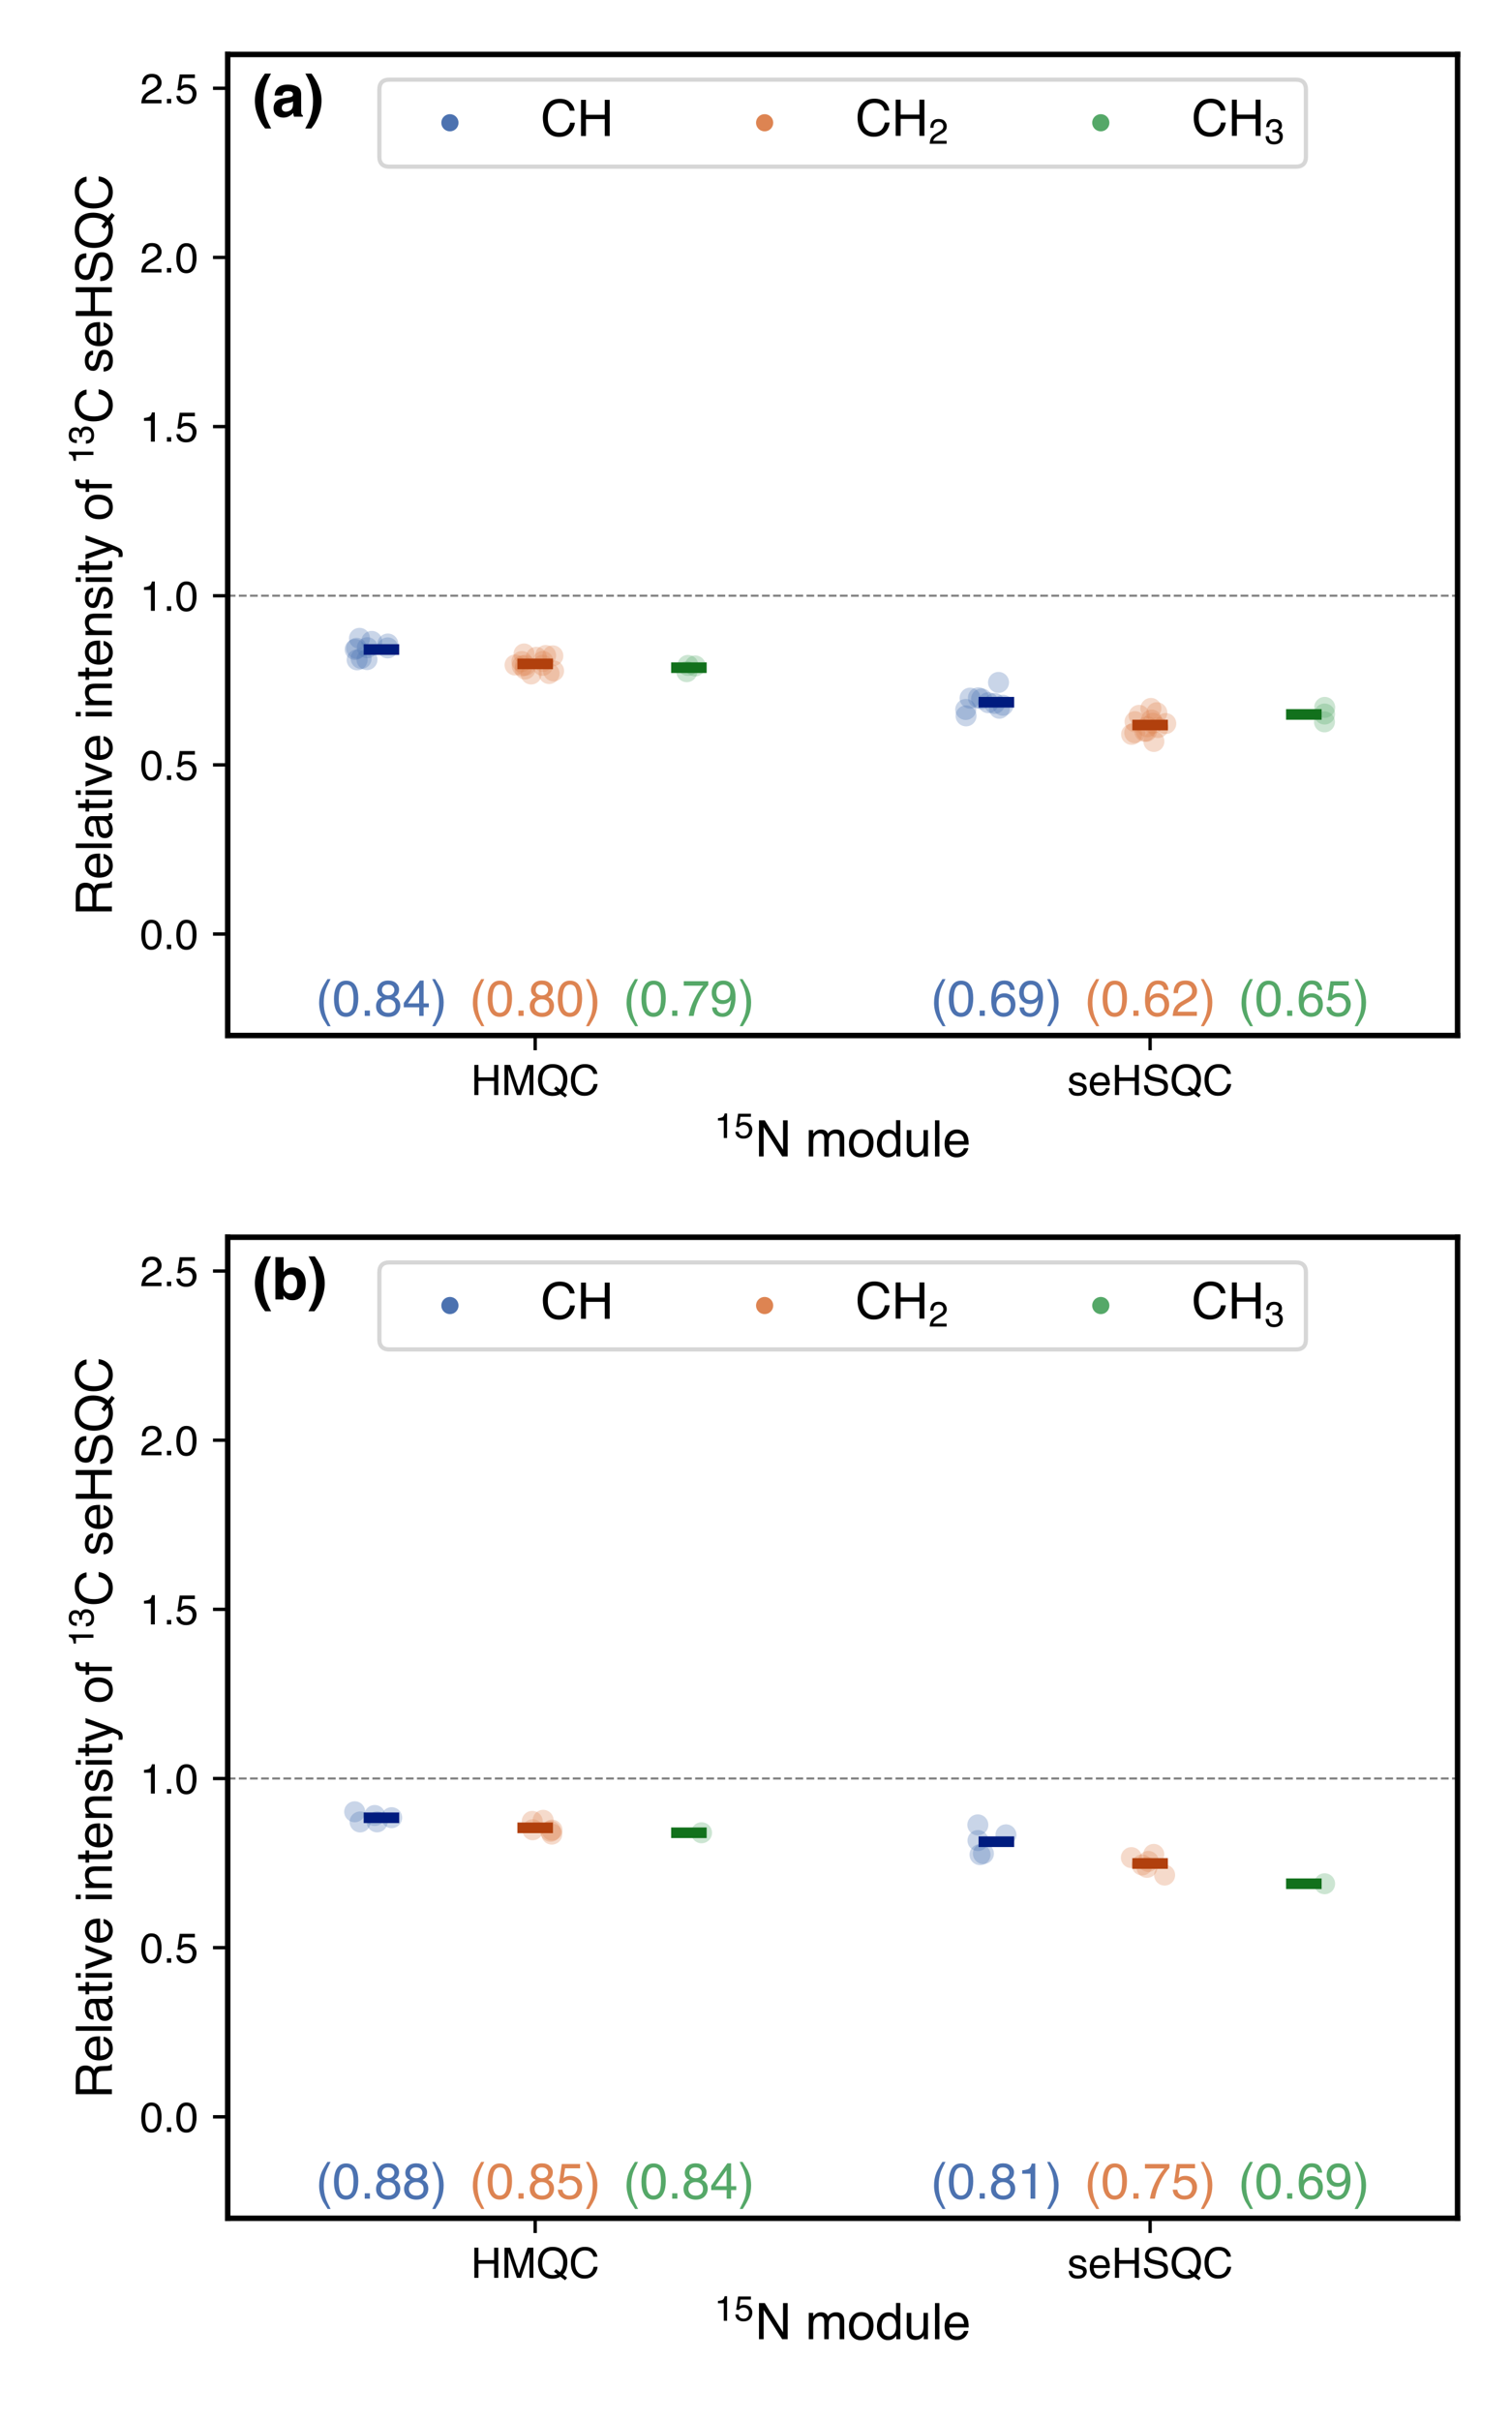 <?xml version="1.0" encoding="utf-8" standalone="no"?>
<!DOCTYPE svg PUBLIC "-//W3C//DTD SVG 1.1//EN"
  "http://www.w3.org/Graphics/SVG/1.1/DTD/svg11.dtd">
<!-- Created with matplotlib (https://matplotlib.org/) -->
<svg height="576pt" version="1.1" viewBox="0 0 360 576" width="360pt" xmlns="http://www.w3.org/2000/svg" xmlns:xlink="http://www.w3.org/1999/xlink">
 <defs>
  <style type="text/css">*{stroke-linecap:butt;stroke-linejoin:round;}</style>
 </defs>
 <g id="figure_1">
  <g id="patch_1">
   <path d="M 0 576 
L 360 576 
L 360 0 
L 0 0 
z
" style="fill:#ffffff;"/>
  </g>
  <g id="axes_1">
   <g id="patch_2">
    <path d="M 54.218 246.472 
L 347.04 246.472 
L 347.04 12.96 
L 54.218 12.96 
z
" style="fill:#ffffff;"/>
   </g>
   <g id="PathCollection_1">
    <defs>
     <path d="M 0 2.5 
C 0.663 2.5 1.299 2.237 1.768 1.768 
C 2.237 1.299 2.5 0.663 2.5 -0 
C 2.5 -0.663 2.237 -1.299 1.768 -1.768 
C 1.299 -2.237 0.663 -2.5 0 -2.5 
C -0.663 -2.5 -1.299 -2.237 -1.768 -1.768 
C -2.237 -1.299 -2.5 -0.663 -2.5 0 
C -2.5 0.663 -2.237 1.299 -1.768 1.768 
C -1.299 2.237 -0.663 2.5 0 2.5 
z
" id="C0_0_4f4d7f5527"/>
    </defs>
    <g clip-path="url(#p8d04f5c870)">
     <use style="fill:#4c72b0;fill-opacity:0.3;" x="84.908" xlink:href="#C0_0_4f4d7f5527" y="154.311"/>
    </g>
    <g clip-path="url(#p8d04f5c870)">
     <use style="fill:#4c72b0;fill-opacity:0.3;" x="85.985" xlink:href="#C0_0_4f4d7f5527" y="156.733"/>
    </g>
    <g clip-path="url(#p8d04f5c870)">
     <use style="fill:#4c72b0;fill-opacity:0.3;" x="88.505" xlink:href="#C0_0_4f4d7f5527" y="152.662"/>
    </g>
    <g clip-path="url(#p8d04f5c870)">
     <use style="fill:#4c72b0;fill-opacity:0.3;" x="85.591" xlink:href="#C0_0_4f4d7f5527" y="151.932"/>
    </g>
    <g clip-path="url(#p8d04f5c870)">
     <use style="fill:#4c72b0;fill-opacity:0.3;" x="92.339" xlink:href="#C0_0_4f4d7f5527" y="153.29"/>
    </g>
    <g clip-path="url(#p8d04f5c870)">
     <use style="fill:#4c72b0;fill-opacity:0.3;" x="84.563" xlink:href="#C0_0_4f4d7f5527" y="154.582"/>
    </g>
    <g clip-path="url(#p8d04f5c870)">
     <use style="fill:#4c72b0;fill-opacity:0.3;" x="92.312" xlink:href="#C0_0_4f4d7f5527" y="154.21"/>
    </g>
    <g clip-path="url(#p8d04f5c870)">
     <use style="fill:#4c72b0;fill-opacity:0.3;" x="87.466" xlink:href="#C0_0_4f4d7f5527" y="154.165"/>
    </g>
    <g clip-path="url(#p8d04f5c870)">
     <use style="fill:#4c72b0;fill-opacity:0.3;" x="85.032" xlink:href="#C0_0_4f4d7f5527" y="157.063"/>
    </g>
    <g clip-path="url(#p8d04f5c870)">
     <use style="fill:#4c72b0;fill-opacity:0.3;" x="87.379" xlink:href="#C0_0_4f4d7f5527" y="157"/>
    </g>
   </g>
   <g id="PathCollection_2">
    <defs>
     <path d="M 0 2.5 
C 0.663 2.5 1.299 2.237 1.768 1.768 
C 2.237 1.299 2.5 0.663 2.5 -0 
C 2.5 -0.663 2.237 -1.299 1.768 -1.768 
C 1.299 -2.237 0.663 -2.5 0 -2.5 
C -0.663 -2.5 -1.299 -2.237 -1.768 -1.768 
C -2.237 -1.299 -2.5 -0.663 -2.5 0 
C -2.5 0.663 -2.237 1.299 -1.768 1.768 
C -1.299 2.237 -0.663 2.5 0 2.5 
z
" id="C1_0_958b37dcb3"/>
    </defs>
    <g clip-path="url(#p8d04f5c870)">
     <use style="fill:#dd8452;fill-opacity:0.3;" x="127.69" xlink:href="#C1_0_958b37dcb3" y="156.446"/>
    </g>
    <g clip-path="url(#p8d04f5c870)">
     <use style="fill:#dd8452;fill-opacity:0.3;" x="124.265" xlink:href="#C1_0_958b37dcb3" y="157.459"/>
    </g>
    <g clip-path="url(#p8d04f5c870)">
     <use style="fill:#dd8452;fill-opacity:0.3;" x="125.072" xlink:href="#C1_0_958b37dcb3" y="158.353"/>
    </g>
    <g clip-path="url(#p8d04f5c870)">
     <use style="fill:#dd8452;fill-opacity:0.3;" x="122.632" xlink:href="#C1_0_958b37dcb3" y="158.284"/>
    </g>
    <g clip-path="url(#p8d04f5c870)">
     <use style="fill:#dd8452;fill-opacity:0.3;" x="129.201" xlink:href="#C1_0_958b37dcb3" y="158.359"/>
    </g>
    <g clip-path="url(#p8d04f5c870)">
     <use style="fill:#dd8452;fill-opacity:0.3;" x="125.01" xlink:href="#C1_0_958b37dcb3" y="159.232"/>
    </g>
    <g clip-path="url(#p8d04f5c870)">
     <use style="fill:#dd8452;fill-opacity:0.3;" x="129.913" xlink:href="#C1_0_958b37dcb3" y="156.022"/>
    </g>
    <g clip-path="url(#p8d04f5c870)">
     <use style="fill:#dd8452;fill-opacity:0.3;" x="124.771" xlink:href="#C1_0_958b37dcb3" y="155.656"/>
    </g>
    <g clip-path="url(#p8d04f5c870)">
     <use style="fill:#dd8452;fill-opacity:0.3;" x="131.806" xlink:href="#C1_0_958b37dcb3" y="159.689"/>
    </g>
    <g clip-path="url(#p8d04f5c870)">
     <use style="fill:#dd8452;fill-opacity:0.3;" x="130.735" xlink:href="#C1_0_958b37dcb3" y="160.318"/>
    </g>
    <g clip-path="url(#p8d04f5c870)">
     <use style="fill:#dd8452;fill-opacity:0.3;" x="129.275" xlink:href="#C1_0_958b37dcb3" y="157.412"/>
    </g>
    <g clip-path="url(#p8d04f5c870)">
     <use style="fill:#dd8452;fill-opacity:0.3;" x="131.627" xlink:href="#C1_0_958b37dcb3" y="156.102"/>
    </g>
    <g clip-path="url(#p8d04f5c870)">
     <use style="fill:#dd8452;fill-opacity:0.3;" x="124.345" xlink:href="#C1_0_958b37dcb3" y="158.499"/>
    </g>
    <g clip-path="url(#p8d04f5c870)">
     <use style="fill:#dd8452;fill-opacity:0.3;" x="126.465" xlink:href="#C1_0_958b37dcb3" y="160.422"/>
    </g>
   </g>
   <g id="PathCollection_3">
    <defs>
     <path d="M 0 2.5 
C 0.663 2.5 1.299 2.237 1.768 1.768 
C 2.237 1.299 2.5 0.663 2.5 -0 
C 2.5 -0.663 2.237 -1.299 1.768 -1.768 
C 1.299 -2.237 0.663 -2.5 0 -2.5 
C -0.663 -2.5 -1.299 -2.237 -1.768 -1.768 
C -2.237 -1.299 -2.5 -0.663 -2.5 0 
C -2.5 0.663 -2.237 1.299 -1.768 1.768 
C -1.299 2.237 -0.663 2.5 0 2.5 
z
" id="C2_0_d4d8b4843d"/>
    </defs>
    <g clip-path="url(#p8d04f5c870)">
     <use style="fill:#55a868;fill-opacity:0.3;" x="163.794" xlink:href="#C2_0_d4d8b4843d" y="158.382"/>
    </g>
    <g clip-path="url(#p8d04f5c870)">
     <use style="fill:#55a868;fill-opacity:0.3;" x="163.521" xlink:href="#C2_0_d4d8b4843d" y="159.878"/>
    </g>
    <g clip-path="url(#p8d04f5c870)">
     <use style="fill:#55a868;fill-opacity:0.3;" x="165.523" xlink:href="#C2_0_d4d8b4843d" y="158.497"/>
    </g>
   </g>
   <g id="PathCollection_4">
    <defs>
     <path d="M 0 2.5 
C 0.663 2.5 1.299 2.237 1.768 1.768 
C 2.237 1.299 2.5 0.663 2.5 -0 
C 2.5 -0.663 2.237 -1.299 1.768 -1.768 
C 1.299 -2.237 0.663 -2.5 0 -2.5 
C -0.663 -2.5 -1.299 -2.237 -1.768 -1.768 
C -2.237 -1.299 -2.5 -0.663 -2.5 0 
C -2.5 0.663 -2.237 1.299 -1.768 1.768 
C -1.299 2.237 -0.663 2.5 0 2.5 
z
" id="C3_0_9722298cd6"/>
    </defs>
    <g clip-path="url(#p8d04f5c870)">
     <use style="fill:#4c72b0;fill-opacity:0.3;" x="237.948" xlink:href="#C3_0_9722298cd6" y="168.581"/>
    </g>
    <g clip-path="url(#p8d04f5c870)">
     <use style="fill:#4c72b0;fill-opacity:0.3;" x="229.939" xlink:href="#C3_0_9722298cd6" y="168.864"/>
    </g>
    <g clip-path="url(#p8d04f5c870)">
     <use style="fill:#4c72b0;fill-opacity:0.3;" x="233.721" xlink:href="#C3_0_9722298cd6" y="166.346"/>
    </g>
    <g clip-path="url(#p8d04f5c870)">
     <use style="fill:#4c72b0;fill-opacity:0.3;" x="237.744" xlink:href="#C3_0_9722298cd6" y="162.431"/>
    </g>
    <g clip-path="url(#p8d04f5c870)">
     <use style="fill:#4c72b0;fill-opacity:0.3;" x="235.311" xlink:href="#C3_0_9722298cd6" y="167.261"/>
    </g>
    <g clip-path="url(#p8d04f5c870)">
     <use style="fill:#4c72b0;fill-opacity:0.3;" x="232.959" xlink:href="#C3_0_9722298cd6" y="166.088"/>
    </g>
    <g clip-path="url(#p8d04f5c870)">
     <use style="fill:#4c72b0;fill-opacity:0.3;" x="236.798" xlink:href="#C3_0_9722298cd6" y="167.43"/>
    </g>
    <g clip-path="url(#p8d04f5c870)">
     <use style="fill:#4c72b0;fill-opacity:0.3;" x="230.969" xlink:href="#C3_0_9722298cd6" y="166.166"/>
    </g>
    <g clip-path="url(#p8d04f5c870)">
     <use style="fill:#4c72b0;fill-opacity:0.3;" x="238.818" xlink:href="#C3_0_9722298cd6" y="167.871"/>
    </g>
    <g clip-path="url(#p8d04f5c870)">
     <use style="fill:#4c72b0;fill-opacity:0.3;" x="230.015" xlink:href="#C3_0_9722298cd6" y="170.387"/>
    </g>
   </g>
   <g id="PathCollection_5">
    <defs>
     <path d="M 0 2.5 
C 0.663 2.5 1.299 2.237 1.768 1.768 
C 2.237 1.299 2.5 0.663 2.5 -0 
C 2.5 -0.663 2.237 -1.299 1.768 -1.768 
C 1.299 -2.237 0.663 -2.5 0 -2.5 
C -0.663 -2.5 -1.299 -2.237 -1.768 -1.768 
C -2.237 -1.299 -2.5 -0.663 -2.5 0 
C -2.5 0.663 -2.237 1.299 -1.768 1.768 
C -1.299 2.237 -0.663 2.5 0 2.5 
z
" id="C4_0_8a2548e105"/>
    </defs>
    <g clip-path="url(#p8d04f5c870)">
     <use style="fill:#dd8452;fill-opacity:0.3;" x="274.496" xlink:href="#C4_0_8a2548e105" y="172.142"/>
    </g>
    <g clip-path="url(#p8d04f5c870)">
     <use style="fill:#dd8452;fill-opacity:0.3;" x="272.555" xlink:href="#C4_0_8a2548e105" y="174.074"/>
    </g>
    <g clip-path="url(#p8d04f5c870)">
     <use style="fill:#dd8452;fill-opacity:0.3;" x="271.224" xlink:href="#C4_0_8a2548e105" y="170.264"/>
    </g>
    <g clip-path="url(#p8d04f5c870)">
     <use style="fill:#dd8452;fill-opacity:0.3;" x="274.151" xlink:href="#C4_0_8a2548e105" y="171.38"/>
    </g>
    <g clip-path="url(#p8d04f5c870)">
     <use style="fill:#dd8452;fill-opacity:0.3;" x="274.022" xlink:href="#C4_0_8a2548e105" y="168.615"/>
    </g>
    <g clip-path="url(#p8d04f5c870)">
     <use style="fill:#dd8452;fill-opacity:0.3;" x="275.437" xlink:href="#C4_0_8a2548e105" y="169.637"/>
    </g>
    <g clip-path="url(#p8d04f5c870)">
     <use style="fill:#dd8452;fill-opacity:0.3;" x="270.246" xlink:href="#C4_0_8a2548e105" y="171.772"/>
    </g>
    <g clip-path="url(#p8d04f5c870)">
     <use style="fill:#dd8452;fill-opacity:0.3;" x="273.152" xlink:href="#C4_0_8a2548e105" y="172.981"/>
    </g>
    <g clip-path="url(#p8d04f5c870)">
     <use style="fill:#dd8452;fill-opacity:0.3;" x="270.18" xlink:href="#C4_0_8a2548e105" y="174.393"/>
    </g>
    <g clip-path="url(#p8d04f5c870)">
     <use style="fill:#dd8452;fill-opacity:0.3;" x="272.975" xlink:href="#C4_0_8a2548e105" y="174.04"/>
    </g>
    <g clip-path="url(#p8d04f5c870)">
     <use style="fill:#dd8452;fill-opacity:0.3;" x="269.427" xlink:href="#C4_0_8a2548e105" y="174.798"/>
    </g>
    <g clip-path="url(#p8d04f5c870)">
     <use style="fill:#dd8452;fill-opacity:0.3;" x="275.712" xlink:href="#C4_0_8a2548e105" y="173.167"/>
    </g>
    <g clip-path="url(#p8d04f5c870)">
     <use style="fill:#dd8452;fill-opacity:0.3;" x="274.737" xlink:href="#C4_0_8a2548e105" y="176.479"/>
    </g>
    <g clip-path="url(#p8d04f5c870)">
     <use style="fill:#dd8452;fill-opacity:0.3;" x="277.563" xlink:href="#C4_0_8a2548e105" y="172.215"/>
    </g>
   </g>
   <g id="PathCollection_6">
    <defs>
     <path d="M 0 2.5 
C 0.663 2.5 1.299 2.237 1.768 1.768 
C 2.237 1.299 2.5 0.663 2.5 -0 
C 2.5 -0.663 2.237 -1.299 1.768 -1.768 
C 1.299 -2.237 0.663 -2.5 0 -2.5 
C -0.663 -2.5 -1.299 -2.237 -1.768 -1.768 
C -2.237 -1.299 -2.5 -0.663 -2.5 0 
C -2.5 0.663 -2.237 1.299 -1.768 1.768 
C -1.299 2.237 -0.663 2.5 0 2.5 
z
" id="C5_0_cb1e78a4e2"/>
    </defs>
    <g clip-path="url(#p8d04f5c870)">
     <use style="fill:#55a868;fill-opacity:0.3;" x="315.406" xlink:href="#C5_0_cb1e78a4e2" y="168.374"/>
    </g>
    <g clip-path="url(#p8d04f5c870)">
     <use style="fill:#55a868;fill-opacity:0.3;" x="315.349" xlink:href="#C5_0_cb1e78a4e2" y="171.817"/>
    </g>
    <g clip-path="url(#p8d04f5c870)">
     <use style="fill:#55a868;fill-opacity:0.3;" x="315.381" xlink:href="#C5_0_cb1e78a4e2" y="169.952"/>
    </g>
   </g>
   <g id="PathCollection_7"/>
   <g id="PathCollection_8"/>
   <g id="PathCollection_9"/>
   <g id="PathCollection_10">
    <defs>
     <path d="M 4.23 0 
L -4.23 -0 
" id="m0dbf5cb47f" style="stroke:#001c7f;stroke-width:2.531;"/>
    </defs>
    <g clip-path="url(#p8d04f5c870)">
     <use style="fill:#001c7f;stroke:#001c7f;stroke-width:2.531;" x="90.821" xlink:href="#m0dbf5cb47f" y="154.595"/>
     <use style="fill:#001c7f;stroke:#001c7f;stroke-width:2.531;" x="237.232" xlink:href="#m0dbf5cb47f" y="167.143"/>
    </g>
   </g>
   <g id="matplotlib.axis_1">
    <g id="xtick_1">
     <g id="line2d_1">
      <defs>
       <path d="M 0 0 
L 0 3.5 
" id="m3dd38dc3db" style="stroke:#000000;stroke-width:0.8;"/>
      </defs>
      <g>
       <use style="stroke:#000000;stroke-width:0.8;" x="127.424" xlink:href="#m3dd38dc3db" y="246.472"/>
      </g>
     </g>
     <g id="text_1">
      <!-- HMQC -->
      <g transform="translate(112.154 260.643)scale(0.1 -0.1)">
       <defs>
        <path d="M 7.859 71.734 
L 17.672 71.734 
L 17.672 42.094 
L 54.984 42.094 
L 54.984 71.734 
L 64.797 71.734 
L 64.797 0 
L 54.984 0 
L 54.984 33.547 
L 17.672 33.547 
L 17.672 0 
L 7.859 0 
z
" id="Helvetica-72"/>
        <path d="M 7.375 71.734 
L 21.297 71.734 
L 41.891 11.078 
L 62.359 71.734 
L 76.125 71.734 
L 76.125 0 
L 66.891 0 
L 66.891 42.328 
Q 66.891 44.531 66.984 49.609 
Q 67.094 54.688 67.094 60.5 
L 46.625 0 
L 37.016 0 
L 16.406 60.5 
L 16.406 58.297 
Q 16.406 55.672 16.531 50.266 
Q 16.656 44.875 16.656 42.328 
L 16.656 0 
L 7.375 0 
z
" id="Helvetica-77"/>
        <path d="M 73.25 0.203 
L 68.359 -5.719 
L 57.281 2.734 
Q 53.266 0.531 48.609 -0.781 
Q 43.953 -2.094 38.422 -2.094 
Q 21.734 -2.094 12.25 8.844 
Q 3.906 19.484 3.906 35.5 
Q 3.906 50.047 11.141 60.406 
Q 20.406 73.688 38.578 73.688 
Q 57.562 73.688 66.703 61.469 
Q 73.828 51.953 73.828 37.109 
Q 73.828 30.172 72.125 23.781 
Q 69.531 14.016 63.375 7.859 
z
M 39.594 6.594 
Q 42.625 6.594 45.266 7 
Q 47.906 7.422 49.859 8.641 
L 42 14.797 
L 46.875 20.797 
L 56.25 13.531 
Q 60.688 18.609 62.281 24.906 
Q 63.875 31.203 63.875 36.969 
Q 63.875 49.609 57.25 57.328 
Q 50.641 65.047 39.156 65.047 
Q 27.547 65.047 20.75 57.641 
Q 13.969 50.25 13.969 34.859 
Q 13.969 21.922 20.484 14.25 
Q 27 6.594 39.594 6.594 
z
" id="Helvetica-81"/>
        <path d="M 37.844 73.688 
Q 51.469 73.688 58.984 66.5 
Q 66.5 59.328 67.328 50.203 
L 57.859 50.203 
Q 56.25 57.125 51.438 61.172 
Q 46.625 65.234 37.938 65.234 
Q 27.344 65.234 20.828 57.781 
Q 14.312 50.344 14.312 34.969 
Q 14.312 22.359 20.188 14.516 
Q 26.078 6.688 37.75 6.688 
Q 48.484 6.688 54.109 14.938 
Q 57.078 19.281 58.547 26.375 
L 68.016 26.375 
Q 66.75 15.047 59.625 7.375 
Q 51.078 -1.859 36.578 -1.859 
Q 24.078 -1.859 15.578 5.719 
Q 4.391 15.719 4.391 36.625 
Q 4.391 52.484 12.797 62.641 
Q 21.875 73.688 37.844 73.688 
z
M 35.891 73.688 
z
" id="Helvetica-67"/>
       </defs>
       <use xlink:href="#Helvetica-72"/>
       <use x="72.217" xlink:href="#Helvetica-77"/>
       <use x="155.518" xlink:href="#Helvetica-81"/>
       <use x="233.301" xlink:href="#Helvetica-67"/>
      </g>
     </g>
    </g>
    <g id="xtick_2">
     <g id="line2d_2">
      <g>
       <use style="stroke:#000000;stroke-width:0.8;" x="273.834" xlink:href="#m3dd38dc3db" y="246.472"/>
      </g>
     </g>
     <g id="text_2">
      <!-- seHSQC -->
      <g transform="translate(254.116 260.643)scale(0.1 -0.1)">
       <defs>
        <path d="M 11.672 16.406 
Q 12.062 12.016 13.875 9.672 
Q 17.188 5.422 25.391 5.422 
Q 30.281 5.422 33.984 7.547 
Q 37.703 9.672 37.703 14.109 
Q 37.703 17.484 34.719 19.234 
Q 32.812 20.312 27.203 21.734 
L 20.219 23.484 
Q 13.531 25.141 10.359 27.203 
Q 4.688 30.766 4.688 37.062 
Q 4.688 44.484 10.031 49.062 
Q 15.375 53.656 24.422 53.656 
Q 36.234 53.656 41.453 46.734 
Q 44.734 42.328 44.625 37.25 
L 36.328 37.25 
Q 36.078 40.234 34.234 42.672 
Q 31.203 46.141 23.734 46.141 
Q 18.75 46.141 16.188 44.234 
Q 13.625 42.328 13.625 39.203 
Q 13.625 35.797 17 33.734 
Q 18.953 32.516 22.75 31.594 
L 28.562 30.172 
Q 38.031 27.875 41.266 25.734 
Q 46.391 22.359 46.391 15.141 
Q 46.391 8.156 41.094 3.078 
Q 35.797 -2 24.953 -2 
Q 13.281 -2 8.422 3.297 
Q 3.562 8.594 3.219 16.406 
z
M 24.656 53.562 
z
" id="Helvetica-115"/>
        <path d="M 28.219 53.469 
Q 33.797 53.469 39.016 50.859 
Q 44.234 48.25 46.969 44.094 
Q 49.609 40.141 50.484 34.859 
Q 51.266 31.25 51.266 23.344 
L 12.938 23.344 
Q 13.188 15.375 16.703 10.562 
Q 20.219 5.766 27.594 5.766 
Q 34.469 5.766 38.578 10.297 
Q 40.922 12.938 41.891 16.406 
L 50.531 16.406 
Q 50.203 13.531 48.266 9.984 
Q 46.344 6.453 43.953 4.203 
Q 39.938 0.297 34.031 -1.078 
Q 30.859 -1.859 26.859 -1.859 
Q 17.094 -1.859 10.297 5.25 
Q 3.516 12.359 3.516 25.141 
Q 3.516 37.75 10.344 45.609 
Q 17.188 53.469 28.219 53.469 
z
M 42.234 30.328 
Q 41.703 36.031 39.75 39.453 
Q 36.141 45.797 27.688 45.797 
Q 21.625 45.797 17.516 41.422 
Q 13.422 37.062 13.188 30.328 
z
M 27.391 53.562 
z
" id="Helvetica-101"/>
        <path d="M 13.969 23.141 
Q 14.312 17.047 16.844 13.234 
Q 21.688 6.109 33.891 6.109 
Q 39.359 6.109 43.844 7.672 
Q 52.547 10.688 52.547 18.5 
Q 52.547 24.359 48.875 26.859 
Q 45.172 29.297 37.25 31.109 
L 27.547 33.297 
Q 18.016 35.453 14.062 38.031 
Q 7.234 42.531 7.234 51.469 
Q 7.234 61.141 13.922 67.328 
Q 20.609 73.531 32.859 73.531 
Q 44.141 73.531 52.016 68.078 
Q 59.906 62.641 59.906 50.688 
L 50.781 50.688 
Q 50.047 56.453 47.656 59.516 
Q 43.219 65.141 32.562 65.141 
Q 23.969 65.141 20.203 61.516 
Q 16.453 57.906 16.453 53.125 
Q 16.453 47.859 20.844 45.406 
Q 23.734 43.844 33.891 41.5 
L 43.953 39.203 
Q 51.219 37.547 55.172 34.672 
Q 62.016 29.641 62.016 20.062 
Q 62.016 8.156 53.344 3.031 
Q 44.672 -2.094 33.203 -2.094 
Q 19.828 -2.094 12.25 4.734 
Q 4.688 11.531 4.828 23.141 
z
M 33.594 73.688 
z
" id="Helvetica-83"/>
       </defs>
       <use xlink:href="#Helvetica-115"/>
       <use x="50" xlink:href="#Helvetica-101"/>
       <use x="105.615" xlink:href="#Helvetica-72"/>
       <use x="177.832" xlink:href="#Helvetica-83"/>
       <use x="244.531" xlink:href="#Helvetica-81"/>
       <use x="322.314" xlink:href="#Helvetica-67"/>
      </g>
     </g>
    </g>
    <g id="text_3">
     <!-- $^{15}$N module -->
     <g transform="translate(170.029 275.334)scale(0.12 -0.12)">
      <defs>
       <path d="M 9.578 49.516 
L 9.578 56.25 
Q 19.094 57.172 22.844 59.344 
Q 26.609 61.531 28.469 69.625 
L 35.406 69.625 
L 35.406 0 
L 26.031 0 
L 26.031 49.516 
z
" id="Helvetica-49"/>
       <path d="M 12.359 17.828 
Q 13.234 10.297 19.344 7.422 
Q 22.469 5.953 26.562 5.953 
Q 34.375 5.953 38.125 10.938 
Q 41.891 15.922 41.891 21.969 
Q 41.891 29.297 37.422 33.297 
Q 32.953 37.312 26.703 37.312 
Q 22.172 37.312 18.922 35.547 
Q 15.672 33.797 13.375 30.672 
L 5.766 31.109 
L 11.078 68.75 
L 47.406 68.75 
L 47.406 60.25 
L 17.672 60.25 
L 14.703 40.828 
Q 17.141 42.672 19.344 43.609 
Q 23.25 45.219 28.375 45.219 
Q 37.984 45.219 44.672 39.016 
Q 51.375 32.812 51.375 23.297 
Q 51.375 13.375 45.234 5.797 
Q 39.109 -1.766 25.688 -1.766 
Q 17.141 -1.766 10.562 3.047 
Q 4 7.859 3.219 17.828 
z
" id="Helvetica-53"/>
       <path d="M 7.625 71.734 
L 19.094 71.734 
L 55.328 13.625 
L 55.328 71.734 
L 64.547 71.734 
L 64.547 0 
L 53.656 0 
L 16.891 58.062 
L 16.891 0 
L 7.625 0 
z
M 35.453 71.734 
z
" id="Helvetica-78"/>
       <path id="Helvetica-32"/>
       <path d="M 6.453 52.297 
L 15.141 52.297 
L 15.141 44.875 
Q 18.266 48.734 20.797 50.484 
Q 25.141 53.469 30.672 53.469 
Q 36.922 53.469 40.719 50.391 
Q 42.875 48.641 44.625 45.219 
Q 47.562 49.422 51.516 51.438 
Q 55.469 53.469 60.406 53.469 
Q 70.953 53.469 74.75 45.844 
Q 76.812 41.75 76.812 34.812 
L 76.812 0 
L 67.672 0 
L 67.672 36.328 
Q 67.672 41.547 65.062 43.5 
Q 62.453 45.453 58.688 45.453 
Q 53.516 45.453 49.781 41.984 
Q 46.047 38.531 46.047 30.422 
L 46.047 0 
L 37.109 0 
L 37.109 34.125 
Q 37.109 39.453 35.844 41.891 
Q 33.844 45.562 28.375 45.562 
Q 23.391 45.562 19.312 41.703 
Q 15.234 37.844 15.234 27.734 
L 15.234 0 
L 6.453 0 
z
" id="Helvetica-109"/>
       <path d="M 27.203 5.672 
Q 35.938 5.672 39.188 12.281 
Q 42.438 18.891 42.438 27 
Q 42.438 34.328 40.094 38.922 
Q 36.375 46.141 27.297 46.141 
Q 19.234 46.141 15.578 39.984 
Q 11.922 33.844 11.922 25.141 
Q 11.922 16.797 15.578 11.234 
Q 19.234 5.672 27.203 5.672 
z
M 27.547 53.812 
Q 37.641 53.812 44.625 47.062 
Q 51.609 40.328 51.609 27.25 
Q 51.609 14.594 45.453 6.344 
Q 39.312 -1.906 26.375 -1.906 
Q 15.578 -1.906 9.219 5.391 
Q 2.875 12.703 2.875 25 
Q 2.875 38.188 9.562 46 
Q 16.266 53.812 27.547 53.812 
z
M 27.25 53.562 
z
" id="Helvetica-111"/>
       <path d="M 12.016 25.531 
Q 12.016 17.141 15.578 11.469 
Q 19.141 5.812 27 5.812 
Q 33.109 5.812 37.031 11.062 
Q 40.969 16.312 40.969 26.125 
Q 40.969 36.031 36.906 40.797 
Q 32.859 45.562 26.906 45.562 
Q 20.266 45.562 16.141 40.484 
Q 12.016 35.406 12.016 25.531 
z
M 25.25 53.219 
Q 31.25 53.219 35.297 50.688 
Q 37.641 49.219 40.625 45.562 
L 40.625 71.969 
L 49.078 71.969 
L 49.078 0 
L 41.156 0 
L 41.156 7.281 
Q 38.094 2.438 33.891 0.281 
Q 29.688 -1.859 24.266 -1.859 
Q 15.531 -1.859 9.125 5.484 
Q 2.734 12.844 2.734 25.047 
Q 2.734 36.469 8.562 44.844 
Q 14.406 53.219 25.25 53.219 
z
" id="Helvetica-100"/>
       <path d="M 15.234 52.297 
L 15.234 17.578 
Q 15.234 13.578 16.5 11.031 
Q 18.844 6.344 25.25 6.344 
Q 34.422 6.344 37.75 14.547 
Q 39.547 18.953 39.547 26.609 
L 39.547 52.297 
L 48.344 52.297 
L 48.344 0 
L 40.047 0 
L 40.141 7.719 
Q 38.422 4.734 35.891 2.688 
Q 30.859 -1.422 23.688 -1.422 
Q 12.5 -1.422 8.453 6.062 
Q 6.25 10.062 6.25 16.75 
L 6.25 52.297 
z
M 27.297 53.562 
z
" id="Helvetica-117"/>
       <path d="M 6.688 71.734 
L 15.484 71.734 
L 15.484 0 
L 6.688 0 
z
" id="Helvetica-108"/>
      </defs>
      <use transform="translate(0.915 37.263)scale(0.7)" xlink:href="#Helvetica-49"/>
      <use transform="translate(39.846 37.263)scale(0.7)" xlink:href="#Helvetica-53"/>
      <use transform="translate(81.391 0.655)" xlink:href="#Helvetica-78"/>
      <use transform="translate(153.608 0.655)" xlink:href="#Helvetica-32"/>
      <use transform="translate(181.391 0.655)" xlink:href="#Helvetica-109"/>
      <use transform="translate(264.692 0.655)" xlink:href="#Helvetica-111"/>
      <use transform="translate(320.307 0.655)" xlink:href="#Helvetica-100"/>
      <use transform="translate(375.923 0.655)" xlink:href="#Helvetica-117"/>
      <use transform="translate(431.538 0.655)" xlink:href="#Helvetica-108"/>
      <use transform="translate(453.755 0.655)" xlink:href="#Helvetica-101"/>
     </g>
    </g>
   </g>
   <g id="matplotlib.axis_2">
    <g id="ytick_1">
     <g id="line2d_3">
      <defs>
       <path d="M 0 0 
L -3.5 0 
" id="m94c9d2f632" style="stroke:#000000;stroke-width:0.8;"/>
      </defs>
      <g>
       <use style="stroke:#000000;stroke-width:0.8;" x="54.218" xlink:href="#m94c9d2f632" y="222.316"/>
      </g>
     </g>
     <g id="text_4">
      <!-- 0.0 -->
      <g transform="translate(33.324 225.901)scale(0.1 -0.1)">
       <defs>
        <path d="M 27.047 69.922 
Q 40.625 69.922 46.688 58.734 
Q 51.375 50.094 51.375 35.062 
Q 51.375 20.797 47.125 11.469 
Q 40.969 -1.906 27 -1.906 
Q 14.406 -1.906 8.25 9.031 
Q 3.125 18.172 3.125 33.547 
Q 3.125 45.453 6.203 54 
Q 11.969 69.922 27.047 69.922 
z
M 26.953 6.109 
Q 33.797 6.109 37.844 12.156 
Q 41.891 18.219 41.891 34.719 
Q 41.891 46.625 38.953 54.312 
Q 36.031 62.016 27.594 62.016 
Q 19.828 62.016 16.234 54.703 
Q 12.641 47.406 12.641 33.203 
Q 12.641 22.516 14.938 16.016 
Q 18.453 6.109 26.953 6.109 
z
" id="Helvetica-48"/>
        <path d="M 8.547 10.641 
L 18.75 10.641 
L 18.75 0 
L 8.547 0 
z
" id="Helvetica-46"/>
       </defs>
       <use xlink:href="#Helvetica-48"/>
       <use x="55.615" xlink:href="#Helvetica-46"/>
       <use x="83.398" xlink:href="#Helvetica-48"/>
      </g>
     </g>
    </g>
    <g id="ytick_2">
     <g id="line2d_4">
      <g>
       <use style="stroke:#000000;stroke-width:0.8;" x="54.218" xlink:href="#m94c9d2f632" y="182.055"/>
      </g>
     </g>
     <g id="text_5">
      <!-- 0.5 -->
      <g transform="translate(33.324 185.64)scale(0.1 -0.1)">
       <use xlink:href="#Helvetica-48"/>
       <use x="55.615" xlink:href="#Helvetica-46"/>
       <use x="83.398" xlink:href="#Helvetica-53"/>
      </g>
     </g>
    </g>
    <g id="ytick_3">
     <g id="line2d_5">
      <g>
       <use style="stroke:#000000;stroke-width:0.8;" x="54.218" xlink:href="#m94c9d2f632" y="141.794"/>
      </g>
     </g>
     <g id="text_6">
      <!-- 1.0 -->
      <g transform="translate(33.324 145.379)scale(0.1 -0.1)">
       <use xlink:href="#Helvetica-49"/>
       <use x="55.615" xlink:href="#Helvetica-46"/>
       <use x="83.398" xlink:href="#Helvetica-48"/>
      </g>
     </g>
    </g>
    <g id="ytick_4">
     <g id="line2d_6">
      <g>
       <use style="stroke:#000000;stroke-width:0.8;" x="54.218" xlink:href="#m94c9d2f632" y="101.534"/>
      </g>
     </g>
     <g id="text_7">
      <!-- 1.5 -->
      <g transform="translate(33.324 105.119)scale(0.1 -0.1)">
       <use xlink:href="#Helvetica-49"/>
       <use x="55.615" xlink:href="#Helvetica-46"/>
       <use x="83.398" xlink:href="#Helvetica-53"/>
      </g>
     </g>
    </g>
    <g id="ytick_5">
     <g id="line2d_7">
      <g>
       <use style="stroke:#000000;stroke-width:0.8;" x="54.218" xlink:href="#m94c9d2f632" y="61.273"/>
      </g>
     </g>
     <g id="text_8">
      <!-- 2.0 -->
      <g transform="translate(33.324 64.858)scale(0.1 -0.1)">
       <defs>
        <path d="M 3.125 0 
Q 3.609 9.031 6.859 15.719 
Q 10.109 22.406 19.531 27.875 
L 28.906 33.297 
Q 35.203 36.969 37.75 39.547 
Q 41.75 43.609 41.75 48.828 
Q 41.75 54.938 38.078 58.516 
Q 34.422 62.109 28.328 62.109 
Q 19.281 62.109 15.828 55.281 
Q 13.969 51.609 13.766 45.125 
L 4.828 45.125 
Q 4.984 54.25 8.203 60.016 
Q 13.922 70.172 28.375 70.172 
Q 40.375 70.172 45.922 63.672 
Q 51.469 57.172 51.469 49.219 
Q 51.469 40.828 45.562 34.859 
Q 42.141 31.391 33.297 26.469 
L 26.609 22.75 
Q 21.828 20.125 19.094 17.719 
Q 14.203 13.484 12.938 8.297 
L 51.125 8.297 
L 51.125 0 
L 3.125 0 
z
" id="Helvetica-50"/>
       </defs>
       <use xlink:href="#Helvetica-50"/>
       <use x="55.615" xlink:href="#Helvetica-46"/>
       <use x="83.398" xlink:href="#Helvetica-48"/>
      </g>
     </g>
    </g>
    <g id="ytick_6">
     <g id="line2d_8">
      <g>
       <use style="stroke:#000000;stroke-width:0.8;" x="54.218" xlink:href="#m94c9d2f632" y="21.012"/>
      </g>
     </g>
     <g id="text_9">
      <!-- 2.5 -->
      <g transform="translate(33.324 24.597)scale(0.1 -0.1)">
       <use xlink:href="#Helvetica-50"/>
       <use x="55.615" xlink:href="#Helvetica-46"/>
       <use x="83.398" xlink:href="#Helvetica-53"/>
      </g>
     </g>
    </g>
    <g id="text_10">
     <!-- Relative intensity of $^{13}$C seHSQC -->
     <g transform="translate(26.684 217.976)rotate(-90)scale(0.12 -0.12)">
      <defs>
       <path d="M 40.969 38.875 
Q 47.797 38.875 51.781 41.609 
Q 55.766 44.344 55.766 51.469 
Q 55.766 59.125 50.203 61.922 
Q 47.219 63.375 42.234 63.375 
L 18.5 63.375 
L 18.5 38.875 
z
M 8.797 71.734 
L 42 71.734 
Q 50.203 71.734 55.516 69.344 
Q 65.625 64.75 65.625 52.391 
Q 65.625 45.953 62.953 41.844 
Q 60.297 37.75 55.516 35.25 
Q 59.719 33.547 61.844 30.766 
Q 63.969 27.984 64.203 21.734 
L 64.547 12.109 
Q 64.703 8.016 65.234 6 
Q 66.109 2.594 68.359 1.609 
L 68.359 0 
L 56.453 0 
Q 55.953 0.922 55.656 2.391 
Q 55.375 3.859 55.172 8.062 
L 54.594 20.016 
Q 54.25 27.047 49.359 29.438 
Q 46.578 30.766 40.625 30.766 
L 18.5 30.766 
L 18.5 0 
L 8.797 0 
z
" id="Helvetica-82"/>
       <path d="M 13.188 13.922 
Q 13.188 10.109 15.969 7.906 
Q 18.75 5.719 22.562 5.719 
Q 27.203 5.719 31.547 7.859 
Q 38.875 11.422 38.875 19.531 
L 38.875 26.609 
Q 37.25 25.594 34.703 24.906 
Q 32.172 24.219 29.734 23.922 
L 24.422 23.25 
Q 19.625 22.609 17.234 21.234 
Q 13.188 18.953 13.188 13.922 
z
M 34.469 31.688 
Q 37.5 32.078 38.531 34.234 
Q 39.109 35.406 39.109 37.594 
Q 39.109 42.094 35.906 44.109 
Q 32.719 46.141 26.766 46.141 
Q 19.875 46.141 17 42.438 
Q 15.375 40.375 14.891 36.328 
L 6.688 36.328 
Q 6.938 46 12.969 49.781 
Q 19 53.562 26.953 53.562 
Q 36.188 53.562 41.938 50.047 
Q 47.656 46.531 47.656 39.109 
L 47.656 8.984 
Q 47.656 7.625 48.219 6.781 
Q 48.781 5.953 50.594 5.953 
Q 51.172 5.953 51.906 6.031 
Q 52.641 6.109 53.469 6.25 
L 53.469 -0.25 
Q 51.422 -0.828 50.344 -0.969 
Q 49.266 -1.125 47.406 -1.125 
Q 42.875 -1.125 40.828 2.094 
Q 39.75 3.812 39.312 6.938 
Q 36.625 3.422 31.594 0.828 
Q 26.562 -1.766 20.516 -1.766 
Q 13.234 -1.766 8.609 2.656 
Q 4 7.078 4 13.719 
Q 4 21 8.547 25 
Q 13.094 29 20.453 29.938 
z
M 27.203 53.562 
z
" id="Helvetica-97"/>
       <path d="M 8.203 66.891 
L 17.094 66.891 
L 17.094 52.297 
L 25.438 52.297 
L 25.438 45.125 
L 17.094 45.125 
L 17.094 10.984 
Q 17.094 8.25 18.953 7.328 
Q 19.969 6.781 22.359 6.781 
Q 23 6.781 23.734 6.812 
Q 24.469 6.844 25.438 6.938 
L 25.438 0 
Q 23.922 -0.438 22.281 -0.625 
Q 20.656 -0.828 18.75 -0.828 
Q 12.594 -0.828 10.391 2.312 
Q 8.203 5.469 8.203 10.5 
L 8.203 45.125 
L 1.125 45.125 
L 1.125 52.297 
L 8.203 52.297 
z
" id="Helvetica-116"/>
       <path d="M 6.453 52.047 
L 15.375 52.047 
L 15.375 0 
L 6.453 0 
z
M 6.453 71.734 
L 15.375 71.734 
L 15.375 61.766 
L 6.453 61.766 
z
" id="Helvetica-105"/>
       <path d="M 10.75 52.297 
L 24.703 9.719 
L 39.312 52.297 
L 48.922 52.297 
L 29.203 0 
L 19.828 0 
L 0.531 52.297 
z
" id="Helvetica-118"/>
       <path d="M 6.453 52.297 
L 14.797 52.297 
L 14.797 44.875 
Q 18.5 49.469 22.656 51.469 
Q 26.812 53.469 31.891 53.469 
Q 43.016 53.469 46.922 45.703 
Q 49.078 41.453 49.078 33.547 
L 49.078 0 
L 40.141 0 
L 40.141 32.953 
Q 40.141 37.75 38.719 40.672 
Q 36.375 45.562 30.219 45.562 
Q 27.094 45.562 25.094 44.922 
Q 21.484 43.844 18.75 40.625 
Q 16.547 38.031 15.891 35.266 
Q 15.234 32.516 15.234 27.391 
L 15.234 0 
L 6.453 0 
z
M 27.094 53.562 
z
" id="Helvetica-110"/>
       <path d="M 39.109 52.297 
L 48.828 52.297 
Q 46.969 47.266 40.578 29.344 
Q 35.797 15.875 32.562 7.375 
Q 24.953 -12.641 21.828 -17.031 
Q 18.703 -21.438 11.078 -21.438 
Q 9.234 -21.438 8.234 -21.281 
Q 7.234 -21.141 5.766 -20.75 
L 5.766 -12.75 
Q 8.062 -13.375 9.078 -13.516 
Q 10.109 -13.672 10.891 -13.672 
Q 13.328 -13.672 14.469 -12.859 
Q 15.625 -12.062 16.406 -10.891 
Q 16.656 -10.5 18.156 -6.875 
Q 19.672 -3.266 20.359 -1.516 
L 1.031 52.297 
L 10.984 52.297 
L 25 9.719 
z
M 24.953 53.562 
z
" id="Helvetica-121"/>
       <path d="M 8.641 60.25 
Q 8.844 65.719 10.547 68.266 
Q 13.625 72.75 22.406 72.75 
Q 23.25 72.75 24.125 72.703 
Q 25 72.656 26.125 72.562 
L 26.125 64.547 
Q 24.75 64.656 24.141 64.672 
Q 23.531 64.703 23 64.703 
Q 19 64.703 18.219 62.625 
Q 17.438 60.547 17.438 52.047 
L 26.125 52.047 
L 26.125 45.125 
L 17.328 45.125 
L 17.328 0 
L 8.641 0 
L 8.641 45.125 
L 1.375 45.125 
L 1.375 52.047 
L 8.641 52.047 
L 8.641 60.25 
z
" id="Helvetica-102"/>
       <path d="M 25.984 -1.906 
Q 13.578 -1.906 7.984 4.906 
Q 2.391 11.719 2.391 21.484 
L 11.578 21.484 
Q 12.156 14.703 14.109 11.625 
Q 17.531 6.109 26.469 6.109 
Q 33.406 6.109 37.594 9.812 
Q 41.797 13.531 41.797 19.391 
Q 41.797 26.609 37.375 29.484 
Q 32.953 32.375 25.094 32.375 
Q 24.219 32.375 23.312 32.344 
Q 22.406 32.328 21.484 32.281 
L 21.484 40.047 
Q 22.859 39.891 23.781 39.844 
Q 24.703 39.797 25.781 39.797 
Q 30.719 39.797 33.891 41.359 
Q 39.453 44.094 39.453 51.125 
Q 39.453 56.344 35.734 59.172 
Q 32.031 62.016 27.094 62.016 
Q 18.312 62.016 14.938 56.156 
Q 13.094 52.938 12.844 46.969 
L 4.156 46.969 
Q 4.156 54.781 7.281 60.25 
Q 12.641 70.016 26.172 70.016 
Q 36.859 70.016 42.719 65.25 
Q 48.578 60.5 48.578 51.469 
Q 48.578 45.016 45.125 41.016 
Q 42.969 38.531 39.547 37.109 
Q 45.062 35.594 48.156 31.266 
Q 51.266 26.953 51.266 20.703 
Q 51.266 10.688 44.672 4.391 
Q 38.094 -1.906 25.984 -1.906 
z
" id="Helvetica-51"/>
      </defs>
      <use transform="translate(0 0.381)" xlink:href="#Helvetica-82"/>
      <use transform="translate(72.217 0.381)" xlink:href="#Helvetica-101"/>
      <use transform="translate(127.832 0.381)" xlink:href="#Helvetica-108"/>
      <use transform="translate(150.049 0.381)" xlink:href="#Helvetica-97"/>
      <use transform="translate(205.664 0.381)" xlink:href="#Helvetica-116"/>
      <use transform="translate(233.447 0.381)" xlink:href="#Helvetica-105"/>
      <use transform="translate(255.664 0.381)" xlink:href="#Helvetica-118"/>
      <use transform="translate(305.664 0.381)" xlink:href="#Helvetica-101"/>
      <use transform="translate(361.279 0.381)" xlink:href="#Helvetica-32"/>
      <use transform="translate(389.062 0.381)" xlink:href="#Helvetica-105"/>
      <use transform="translate(411.279 0.381)" xlink:href="#Helvetica-110"/>
      <use transform="translate(466.895 0.381)" xlink:href="#Helvetica-116"/>
      <use transform="translate(494.678 0.381)" xlink:href="#Helvetica-101"/>
      <use transform="translate(550.293 0.381)" xlink:href="#Helvetica-110"/>
      <use transform="translate(605.908 0.381)" xlink:href="#Helvetica-115"/>
      <use transform="translate(655.908 0.381)" xlink:href="#Helvetica-105"/>
      <use transform="translate(678.125 0.381)" xlink:href="#Helvetica-116"/>
      <use transform="translate(705.908 0.381)" xlink:href="#Helvetica-121"/>
      <use transform="translate(755.908 0.381)" xlink:href="#Helvetica-32"/>
      <use transform="translate(783.691 0.381)" xlink:href="#Helvetica-111"/>
      <use transform="translate(839.307 0.381)" xlink:href="#Helvetica-102"/>
      <use transform="translate(867.09 0.381)" xlink:href="#Helvetica-32"/>
      <use transform="translate(895.788 36.989)scale(0.7)" xlink:href="#Helvetica-49"/>
      <use transform="translate(934.719 36.989)scale(0.7)" xlink:href="#Helvetica-51"/>
      <use transform="translate(976.264 0.381)" xlink:href="#Helvetica-67"/>
      <use transform="translate(1048.481 0.381)" xlink:href="#Helvetica-32"/>
      <use transform="translate(1076.264 0.381)" xlink:href="#Helvetica-115"/>
      <use transform="translate(1126.264 0.381)" xlink:href="#Helvetica-101"/>
      <use transform="translate(1181.88 0.381)" xlink:href="#Helvetica-72"/>
      <use transform="translate(1254.096 0.381)" xlink:href="#Helvetica-83"/>
      <use transform="translate(1320.796 0.381)" xlink:href="#Helvetica-81"/>
      <use transform="translate(1398.579 0.381)" xlink:href="#Helvetica-67"/>
     </g>
    </g>
   </g>
   <g id="PathCollection_11">
    <defs>
     <path d="M 4.23 0 
L -4.23 -0 
" id="m217e6ab88f" style="stroke:#b1400d;stroke-width:2.531;"/>
    </defs>
    <g clip-path="url(#p8d04f5c870)">
     <use style="fill:#b1400d;stroke:#b1400d;stroke-width:2.531;" x="127.424" xlink:href="#m217e6ab88f" y="158.018"/>
     <use style="fill:#b1400d;stroke:#b1400d;stroke-width:2.531;" x="273.834" xlink:href="#m217e6ab88f" y="172.568"/>
    </g>
   </g>
   <g id="line2d_9">
    <path clip-path="url(#p8d04f5c870)" d="M 54.218 141.794 
L 347.04 141.794 
" style="fill:none;stroke:#808080;stroke-dasharray:1.85,0.8;stroke-dashoffset:0;stroke-width:0.5;"/>
   </g>
   <g id="patch_3">
    <path d="M 54.218 246.472 
L 54.218 12.96 
" style="fill:none;stroke:#000000;stroke-linecap:square;stroke-linejoin:miter;stroke-width:1.3;"/>
   </g>
   <g id="patch_4">
    <path d="M 347.04 246.472 
L 347.04 12.96 
" style="fill:none;stroke:#000000;stroke-linecap:square;stroke-linejoin:miter;stroke-width:1.3;"/>
   </g>
   <g id="patch_5">
    <path d="M 54.218 246.472 
L 347.04 246.472 
" style="fill:none;stroke:#000000;stroke-linecap:square;stroke-linejoin:miter;stroke-width:1.3;"/>
   </g>
   <g id="patch_6">
    <path d="M 54.218 12.96 
L 347.04 12.96 
" style="fill:none;stroke:#000000;stroke-linecap:square;stroke-linejoin:miter;stroke-width:1.3;"/>
   </g>
   <g id="PathCollection_12">
    <defs>
     <path d="M 4.23 0 
L -4.23 -0 
" id="md4b69d4d56" style="stroke:#12711c;stroke-width:2.531;"/>
    </defs>
    <g clip-path="url(#p8d04f5c870)">
     <use style="fill:#12711c;stroke:#12711c;stroke-width:2.531;" x="164.026" xlink:href="#md4b69d4d56" y="158.919"/>
     <use style="fill:#12711c;stroke:#12711c;stroke-width:2.531;" x="310.437" xlink:href="#md4b69d4d56" y="170.048"/>
    </g>
   </g>
   <g id="text_11">
    <!-- (0.84) -->
    <g style="fill:#4c72b0;" transform="translate(75.149 241.802)scale(0.12 -0.12)">
     <defs>
      <path d="M 29.594 72.906 
Q 21.922 58.016 19.625 50.984 
Q 16.156 40.281 16.156 26.266 
Q 16.156 12.109 20.125 0.391 
Q 22.562 -6.844 29.734 -20.406 
L 23.828 -20.406 
Q 16.703 -9.281 14.984 -6.203 
Q 13.281 -3.125 11.281 2.156 
Q 8.547 9.375 7.469 17.578 
Q 6.938 21.828 6.938 25.688 
Q 6.938 40.141 11.469 51.422 
Q 14.359 58.594 23.484 72.906 
z
" id="Helvetica-40"/>
      <path d="M 27.203 40.625 
Q 33.016 40.625 36.281 43.875 
Q 39.547 47.125 39.547 51.609 
Q 39.547 55.516 36.422 58.781 
Q 33.297 62.062 26.906 62.062 
Q 20.562 62.062 17.719 58.781 
Q 14.891 55.516 14.891 51.125 
Q 14.891 46.188 18.547 43.406 
Q 22.219 40.625 27.203 40.625 
z
M 27.734 6 
Q 33.844 6 37.859 9.297 
Q 41.891 12.594 41.891 19.141 
Q 41.891 25.922 37.734 29.438 
Q 33.594 32.953 27.094 32.953 
Q 20.797 32.953 16.812 29.359 
Q 12.844 25.781 12.844 19.438 
Q 12.844 13.969 16.484 9.984 
Q 20.125 6 27.734 6 
z
M 15.234 37.25 
Q 11.578 38.812 9.516 40.922 
Q 5.672 44.828 5.672 51.078 
Q 5.672 58.891 11.328 64.5 
Q 17 70.125 27.391 70.125 
Q 37.453 70.125 43.156 64.812 
Q 48.875 59.516 48.875 52.438 
Q 48.875 45.906 45.562 41.844 
Q 43.703 39.547 39.797 37.359 
Q 44.141 35.359 46.625 32.766 
Q 51.266 27.875 51.266 20.062 
Q 51.266 10.844 45.062 4.422 
Q 38.875 -2 27.547 -2 
Q 17.328 -2 10.266 3.531 
Q 3.219 9.078 3.219 19.625 
Q 3.219 25.828 6.25 30.344 
Q 9.281 34.859 15.234 37.25 
z
" id="Helvetica-56"/>
      <path d="M 33.062 24.75 
L 33.062 56.453 
L 10.641 24.75 
z
M 33.203 0 
L 33.203 17.094 
L 2.547 17.094 
L 2.547 25.688 
L 34.578 70.125 
L 42 70.125 
L 42 24.75 
L 52.297 24.75 
L 52.297 17.094 
L 42 17.094 
L 42 0 
z
" id="Helvetica-52"/>
      <path d="M 3.469 -20.406 
Q 11.234 -5.281 13.484 1.656 
Q 16.891 12.156 16.891 26.266 
Q 16.891 40.375 12.938 52.094 
Q 10.5 59.328 3.328 72.906 
L 9.234 72.906 
Q 16.75 60.891 18.328 58.078 
Q 19.922 55.281 21.781 50.344 
Q 24.125 44.234 25.125 38.281 
Q 26.125 32.328 26.125 26.812 
Q 26.125 12.359 21.531 1.031 
Q 18.656 -6.25 9.578 -20.406 
z
" id="Helvetica-41"/>
     </defs>
     <use xlink:href="#Helvetica-40"/>
     <use x="33.301" xlink:href="#Helvetica-48"/>
     <use x="88.916" xlink:href="#Helvetica-46"/>
     <use x="116.699" xlink:href="#Helvetica-56"/>
     <use x="172.314" xlink:href="#Helvetica-52"/>
     <use x="227.93" xlink:href="#Helvetica-41"/>
    </g>
   </g>
   <g id="text_12">
    <!-- (0.80) -->
    <g style="fill:#dd8452;" transform="translate(111.751 241.802)scale(0.12 -0.12)">
     <use xlink:href="#Helvetica-40"/>
     <use x="33.301" xlink:href="#Helvetica-48"/>
     <use x="88.916" xlink:href="#Helvetica-46"/>
     <use x="116.699" xlink:href="#Helvetica-56"/>
     <use x="172.314" xlink:href="#Helvetica-48"/>
     <use x="227.93" xlink:href="#Helvetica-41"/>
    </g>
   </g>
   <g id="text_13">
    <!-- (0.79) -->
    <g style="fill:#55a868;" transform="translate(148.354 241.802)scale(0.12 -0.12)">
     <defs>
      <path d="M 52.297 68.75 
L 52.297 61.078 
Q 48.922 57.812 43.328 49.703 
Q 37.75 41.609 33.453 32.234 
Q 29.203 23.094 27 15.578 
Q 25.594 10.75 23.344 0 
L 13.625 0 
Q 16.938 20.016 28.266 39.844 
Q 34.969 51.469 42.328 59.906 
L 3.656 59.906 
L 3.656 68.75 
z
" id="Helvetica-55"/>
      <path d="M 13.281 16.891 
Q 13.672 9.625 18.891 6.844 
Q 21.578 5.375 24.953 5.375 
Q 31.25 5.375 35.688 10.625 
Q 40.141 15.875 42 31.938 
Q 39.062 27.297 34.734 25.406 
Q 30.422 23.531 25.438 23.531 
Q 15.328 23.531 9.438 29.828 
Q 3.562 36.141 3.562 46.047 
Q 3.562 55.562 9.375 62.781 
Q 15.188 70.016 26.516 70.016 
Q 41.797 70.016 47.609 56.25 
Q 50.828 48.688 50.828 37.312 
Q 50.828 24.469 46.969 14.547 
Q 40.578 -1.953 25.297 -1.953 
Q 15.047 -1.953 9.719 3.422 
Q 4.391 8.797 4.391 16.891 
z
M 26.609 31.25 
Q 31.844 31.25 36.156 34.688 
Q 40.484 38.141 40.484 46.734 
Q 40.484 54.438 36.594 58.219 
Q 32.719 62.016 26.703 62.016 
Q 20.266 62.016 16.484 57.688 
Q 12.703 53.375 12.703 46.141 
Q 12.703 39.312 16.016 35.281 
Q 19.344 31.25 26.609 31.25 
z
" id="Helvetica-57"/>
     </defs>
     <use xlink:href="#Helvetica-40"/>
     <use x="33.301" xlink:href="#Helvetica-48"/>
     <use x="88.916" xlink:href="#Helvetica-46"/>
     <use x="116.699" xlink:href="#Helvetica-55"/>
     <use x="172.314" xlink:href="#Helvetica-57"/>
     <use x="227.93" xlink:href="#Helvetica-41"/>
    </g>
   </g>
   <g id="text_14">
    <!-- (0.69) -->
    <g style="fill:#4c72b0;" transform="translate(221.56 241.802)scale(0.12 -0.12)">
     <defs>
      <path d="M 29.25 70.219 
Q 40.969 70.219 45.578 64.141 
Q 50.203 58.062 50.203 51.609 
L 41.5 51.609 
Q 40.719 55.766 39.016 58.109 
Q 35.844 62.5 29.391 62.5 
Q 22.016 62.5 17.672 55.688 
Q 13.328 48.875 12.844 36.188 
Q 15.875 40.625 20.453 42.828 
Q 24.656 44.781 29.828 44.781 
Q 38.625 44.781 45.156 39.156 
Q 51.703 33.547 51.703 22.406 
Q 51.703 12.891 45.5 5.531 
Q 39.312 -1.812 27.828 -1.812 
Q 18.016 -1.812 10.891 5.641 
Q 3.766 13.094 3.766 30.719 
Q 3.766 43.75 6.938 52.828 
Q 13.031 70.219 29.25 70.219 
z
M 28.609 6 
Q 35.547 6 38.984 10.656 
Q 42.438 15.328 42.438 21.688 
Q 42.438 27.047 39.359 31.906 
Q 36.281 36.766 28.172 36.766 
Q 22.516 36.766 18.234 33 
Q 13.969 29.25 13.969 21.688 
Q 13.969 15.047 17.844 10.516 
Q 21.734 6 28.609 6 
z
" id="Helvetica-54"/>
     </defs>
     <use xlink:href="#Helvetica-40"/>
     <use x="33.301" xlink:href="#Helvetica-48"/>
     <use x="88.916" xlink:href="#Helvetica-46"/>
     <use x="116.699" xlink:href="#Helvetica-54"/>
     <use x="172.314" xlink:href="#Helvetica-57"/>
     <use x="227.93" xlink:href="#Helvetica-41"/>
    </g>
   </g>
   <g id="text_15">
    <!-- (0.62) -->
    <g style="fill:#dd8452;" transform="translate(258.162 241.802)scale(0.12 -0.12)">
     <use xlink:href="#Helvetica-40"/>
     <use x="33.301" xlink:href="#Helvetica-48"/>
     <use x="88.916" xlink:href="#Helvetica-46"/>
     <use x="116.699" xlink:href="#Helvetica-54"/>
     <use x="172.314" xlink:href="#Helvetica-50"/>
     <use x="227.93" xlink:href="#Helvetica-41"/>
    </g>
   </g>
   <g id="text_16">
    <!-- (0.65) -->
    <g style="fill:#55a868;" transform="translate(294.765 241.802)scale(0.12 -0.12)">
     <use xlink:href="#Helvetica-40"/>
     <use x="33.301" xlink:href="#Helvetica-48"/>
     <use x="88.916" xlink:href="#Helvetica-46"/>
     <use x="116.699" xlink:href="#Helvetica-54"/>
     <use x="172.314" xlink:href="#Helvetica-53"/>
     <use x="227.93" xlink:href="#Helvetica-41"/>
    </g>
   </g>
   <g id="text_17">
    <!-- (a) -->
    <g transform="translate(60.074 27.761)scale(0.14 -0.14)">
     <defs>
      <path d="M 10.062 53.812 
Q 13.922 62.797 21.344 73.141 
L 31.844 73.141 
L 28.859 67.672 
Q 22.703 56.391 20.312 44.047 
Q 18.75 35.938 18.75 26.375 
Q 18.75 11.422 23.094 -1.125 
Q 25.641 -8.547 32.078 -20.172 
L 21.781 -20.172 
L 18.312 -15.438 
Q 14.938 -11.141 11.141 -2.641 
Q 4.344 12.547 4.344 27.25 
Q 4.344 40.625 10.062 53.812 
z
" id="Helvetica-Bold-40"/>
      <path d="M 35.844 25.875 
Q 34.516 25.047 33.172 24.531 
Q 31.844 24.031 29.5 23.578 
L 26.375 23 
Q 21.969 22.219 20.062 21.094 
Q 16.844 19.188 16.844 15.188 
Q 16.844 11.625 18.812 10.031 
Q 20.797 8.453 23.641 8.453 
Q 28.125 8.453 31.906 11.078 
Q 35.688 13.719 35.844 20.703 
z
M 27.391 32.375 
Q 31.25 32.859 32.906 33.594 
Q 35.891 34.859 35.891 37.547 
Q 35.891 40.828 33.609 42.062 
Q 31.344 43.312 26.953 43.312 
Q 22.016 43.312 19.969 40.875 
Q 18.5 39.062 18.016 35.984 
L 4.594 35.984 
Q 5.031 42.969 8.5 47.469 
Q 14.016 54.5 27.438 54.5 
Q 36.188 54.5 42.969 51.031 
Q 49.75 47.562 49.75 37.938 
L 49.75 13.531 
Q 49.75 10.984 49.859 7.375 
Q 50 4.641 50.688 3.656 
Q 51.375 2.688 52.734 2.047 
L 52.734 0 
L 37.594 0 
Q 36.969 1.609 36.719 3.016 
Q 36.469 4.438 36.328 6.25 
Q 33.453 3.125 29.688 0.922 
Q 25.203 -1.656 19.531 -1.656 
Q 12.312 -1.656 7.594 2.469 
Q 2.875 6.594 2.875 14.156 
Q 2.875 23.969 10.453 28.375 
Q 14.594 30.766 22.656 31.781 
z
M 28.125 54.641 
z
" id="Helvetica-Bold-97"/>
      <path d="M 11.766 73.141 
Q 19.188 62.797 23.047 53.812 
Q 28.766 40.625 28.766 27.25 
Q 28.766 12.547 21.969 -2.641 
Q 18.172 -11.141 14.797 -15.438 
L 11.328 -20.172 
L 1.031 -20.172 
Q 7.469 -8.547 10.016 -1.125 
Q 14.359 11.422 14.359 26.375 
Q 14.359 35.938 12.797 44.047 
Q 10.406 56.391 4.25 67.672 
L 1.266 73.141 
L 11.766 73.141 
z
" id="Helvetica-Bold-41"/>
     </defs>
     <use xlink:href="#Helvetica-Bold-40"/>
     <use x="33.301" xlink:href="#Helvetica-Bold-97"/>
     <use x="88.916" xlink:href="#Helvetica-Bold-41"/>
    </g>
   </g>
   <g id="legend_1">
    <g id="patch_7">
     <path d="M 92.723 39.669 
L 308.535 39.669 
Q 310.935 39.669 310.935 37.269 
L 310.935 21.36 
Q 310.935 18.96 308.535 18.96 
L 92.723 18.96 
Q 90.323 18.96 90.323 21.36 
L 90.323 37.269 
Q 90.323 39.669 92.723 39.669 
z
" style="fill:#ffffff;opacity:0.8;stroke:#cccccc;stroke-linejoin:miter;"/>
    </g>
    <g id="PathCollection_13">
     <defs>
      <path d="M 0 1.549 
C 0.411 1.549 0.805 1.386 1.095 1.095 
C 1.386 0.805 1.549 0.411 1.549 0 
C 1.549 -0.411 1.386 -0.805 1.095 -1.095 
C 0.805 -1.386 0.411 -1.549 0 -1.549 
C -0.411 -1.549 -0.805 -1.386 -1.095 -1.095 
C -1.386 -0.805 -1.549 -0.411 -1.549 0 
C -1.549 0.411 -1.386 0.805 -1.095 1.095 
C -0.805 1.386 -0.411 1.549 0 1.549 
z
" id="m749760796e" style="stroke:#4c72b0;"/>
     </defs>
     <g>
      <use style="fill:#4c72b0;stroke:#4c72b0;" x="107.123" xlink:href="#m749760796e" y="29.218"/>
     </g>
    </g>
    <g id="text_18">
     <!-- CH -->
     <g transform="translate(128.723 32.368)scale(0.12 -0.12)">
      <use xlink:href="#Helvetica-67"/>
      <use x="72.217" xlink:href="#Helvetica-72"/>
     </g>
    </g>
    <g id="PathCollection_14">
     <defs>
      <path d="M 0 1.549 
C 0.411 1.549 0.805 1.386 1.095 1.095 
C 1.386 0.805 1.549 0.411 1.549 0 
C 1.549 -0.411 1.386 -0.805 1.095 -1.095 
C 0.805 -1.386 0.411 -1.549 0 -1.549 
C -0.411 -1.549 -0.805 -1.386 -1.095 -1.095 
C -1.386 -0.805 -1.549 -0.411 -1.549 0 
C -1.549 0.411 -1.386 0.805 -1.095 1.095 
C -0.805 1.386 -0.411 1.549 0 1.549 
z
" id="mf55ec933aa" style="stroke:#dd8452;"/>
     </defs>
     <g>
      <use style="fill:#dd8452;stroke:#dd8452;" x="182.055" xlink:href="#mf55ec933aa" y="29.218"/>
     </g>
    </g>
    <g id="text_19">
     <!-- CH$_2$ -->
     <g transform="translate(203.655 32.368)scale(0.12 -0.12)">
      <use transform="translate(0 0.312)" xlink:href="#Helvetica-67"/>
      <use transform="translate(72.217 0.312)" xlink:href="#Helvetica-72"/>
      <use transform="translate(145.349 -15.377)scale(0.7)" xlink:href="#Helvetica-50"/>
     </g>
    </g>
    <g id="PathCollection_15">
     <defs>
      <path d="M 0 1.549 
C 0.411 1.549 0.805 1.386 1.095 1.095 
C 1.386 0.805 1.549 0.411 1.549 0 
C 1.549 -0.411 1.386 -0.805 1.095 -1.095 
C 0.805 -1.386 0.411 -1.549 0 -1.549 
C -0.411 -1.549 -0.805 -1.386 -1.095 -1.095 
C -1.386 -0.805 -1.549 -0.411 -1.549 0 
C -1.549 0.411 -1.386 0.805 -1.095 1.095 
C -0.805 1.386 -0.411 1.549 0 1.549 
z
" id="m7c260ad6c4" style="stroke:#55a868;"/>
     </defs>
     <g>
      <use style="fill:#55a868;stroke:#55a868;" x="262.095" xlink:href="#m7c260ad6c4" y="29.218"/>
     </g>
    </g>
    <g id="text_20">
     <!-- CH$_3$ -->
     <g transform="translate(283.695 32.368)scale(0.12 -0.12)">
      <use transform="translate(0 0.312)" xlink:href="#Helvetica-67"/>
      <use transform="translate(72.217 0.312)" xlink:href="#Helvetica-72"/>
      <use transform="translate(145.349 -15.377)scale(0.7)" xlink:href="#Helvetica-51"/>
     </g>
    </g>
   </g>
  </g>
  <g id="axes_2">
   <g id="patch_8">
    <path d="M 54.218 527.992 
L 347.04 527.992 
L 347.04 294.48 
L 54.218 294.48 
z
" style="fill:#ffffff;"/>
   </g>
   <g id="PathCollection_16">
    <defs>
     <path d="M 0 2.5 
C 0.663 2.5 1.299 2.237 1.768 1.768 
C 2.237 1.299 2.5 0.663 2.5 -0 
C 2.5 -0.663 2.237 -1.299 1.768 -1.768 
C 1.299 -2.237 0.663 -2.5 0 -2.5 
C -0.663 -2.5 -1.299 -2.237 -1.768 -1.768 
C -2.237 -1.299 -2.5 -0.663 -2.5 0 
C -2.5 0.663 -2.237 1.299 -1.768 1.768 
C -1.299 2.237 -0.663 2.5 0 2.5 
z
" id="C6_0_963c6fc027"/>
    </defs>
    <g clip-path="url(#p00918e5253)">
     <use style="fill:#4c72b0;fill-opacity:0.3;" x="85.738" xlink:href="#C6_0_963c6fc027" y="433.657"/>
    </g>
    <g clip-path="url(#p00918e5253)">
     <use style="fill:#4c72b0;fill-opacity:0.3;" x="89.221" xlink:href="#C6_0_963c6fc027" y="432.118"/>
    </g>
    <g clip-path="url(#p00918e5253)">
     <use style="fill:#4c72b0;fill-opacity:0.3;" x="84.451" xlink:href="#C6_0_963c6fc027" y="431.233"/>
    </g>
    <g clip-path="url(#p00918e5253)">
     <use style="fill:#4c72b0;fill-opacity:0.3;" x="93.243" xlink:href="#C6_0_963c6fc027" y="432.637"/>
    </g>
    <g clip-path="url(#p00918e5253)">
     <use style="fill:#4c72b0;fill-opacity:0.3;" x="89.787" xlink:href="#C6_0_963c6fc027" y="433.638"/>
    </g>
   </g>
   <g id="PathCollection_17">
    <defs>
     <path d="M 0 2.5 
C 0.663 2.5 1.299 2.237 1.768 1.768 
C 2.237 1.299 2.5 0.663 2.5 -0 
C 2.5 -0.663 2.237 -1.299 1.768 -1.768 
C 1.299 -2.237 0.663 -2.5 0 -2.5 
C -0.663 -2.5 -1.299 -2.237 -1.768 -1.768 
C -2.237 -1.299 -2.5 -0.663 -2.5 0 
C -2.5 0.663 -2.237 1.299 -1.768 1.768 
C -1.299 2.237 -0.663 2.5 0 2.5 
z
" id="C7_0_c833d178fb"/>
    </defs>
    <g clip-path="url(#p00918e5253)">
     <use style="fill:#dd8452;fill-opacity:0.3;" x="126.722" xlink:href="#C7_0_c833d178fb" y="433.521"/>
    </g>
    <g clip-path="url(#p00918e5253)">
     <use style="fill:#dd8452;fill-opacity:0.3;" x="129.321" xlink:href="#C7_0_c833d178fb" y="433.267"/>
    </g>
    <g clip-path="url(#p00918e5253)">
     <use style="fill:#dd8452;fill-opacity:0.3;" x="131.092" xlink:href="#C7_0_c833d178fb" y="435.881"/>
    </g>
    <g clip-path="url(#p00918e5253)">
     <use style="fill:#dd8452;fill-opacity:0.3;" x="126.835" xlink:href="#C7_0_c833d178fb" y="435.512"/>
    </g>
    <g clip-path="url(#p00918e5253)">
     <use style="fill:#dd8452;fill-opacity:0.3;" x="131.437" xlink:href="#C7_0_c833d178fb" y="435.597"/>
    </g>
    <g clip-path="url(#p00918e5253)">
     <use style="fill:#dd8452;fill-opacity:0.3;" x="131.381" xlink:href="#C7_0_c833d178fb" y="436.551"/>
    </g>
   </g>
   <g id="PathCollection_18">
    <defs>
     <path d="M 0 2.5 
C 0.663 2.5 1.299 2.237 1.768 1.768 
C 2.237 1.299 2.5 0.663 2.5 0 
C 2.5 -0.663 2.237 -1.299 1.768 -1.768 
C 1.299 -2.237 0.663 -2.5 0 -2.5 
C -0.663 -2.5 -1.299 -2.237 -1.768 -1.768 
C -2.237 -1.299 -2.5 -0.663 -2.5 0 
C -2.5 0.663 -2.237 1.299 -1.768 1.768 
C -1.299 2.237 -0.663 2.5 0 2.5 
z
" id="m275ecd5af5"/>
    </defs>
    <g clip-path="url(#p00918e5253)">
     <use style="fill:#55a868;fill-opacity:0.3;" x="167.035" xlink:href="#m275ecd5af5" y="436.229"/>
    </g>
   </g>
   <g id="PathCollection_19">
    <defs>
     <path d="M 0 2.5 
C 0.663 2.5 1.299 2.237 1.768 1.768 
C 2.237 1.299 2.5 0.663 2.5 -0 
C 2.5 -0.663 2.237 -1.299 1.768 -1.768 
C 1.299 -2.237 0.663 -2.5 0 -2.5 
C -0.663 -2.5 -1.299 -2.237 -1.768 -1.768 
C -2.237 -1.299 -2.5 -0.663 -2.5 0 
C -2.5 0.663 -2.237 1.299 -1.768 1.768 
C -1.299 2.237 -0.663 2.5 0 2.5 
z
" id="C8_0_1114a8cc04"/>
    </defs>
    <g clip-path="url(#p00918e5253)">
     <use style="fill:#4c72b0;fill-opacity:0.3;" x="239.516" xlink:href="#C8_0_1114a8cc04" y="436.721"/>
    </g>
    <g clip-path="url(#p00918e5253)">
     <use style="fill:#4c72b0;fill-opacity:0.3;" x="232.853" xlink:href="#C8_0_1114a8cc04" y="438.076"/>
    </g>
    <g clip-path="url(#p00918e5253)">
     <use style="fill:#4c72b0;fill-opacity:0.3;" x="232.819" xlink:href="#C8_0_1114a8cc04" y="434.349"/>
    </g>
    <g clip-path="url(#p00918e5253)">
     <use style="fill:#4c72b0;fill-opacity:0.3;" x="233.341" xlink:href="#C8_0_1114a8cc04" y="441.442"/>
    </g>
    <g clip-path="url(#p00918e5253)">
     <use style="fill:#4c72b0;fill-opacity:0.3;" x="234.148" xlink:href="#C8_0_1114a8cc04" y="441.18"/>
    </g>
   </g>
   <g id="PathCollection_20">
    <defs>
     <path d="M 0 2.5 
C 0.663 2.5 1.299 2.237 1.768 1.768 
C 2.237 1.299 2.5 0.663 2.5 -0 
C 2.5 -0.663 2.237 -1.299 1.768 -1.768 
C 1.299 -2.237 0.663 -2.5 0 -2.5 
C -0.663 -2.5 -1.299 -2.237 -1.768 -1.768 
C -2.237 -1.299 -2.5 -0.663 -2.5 0 
C -2.5 0.663 -2.237 1.299 -1.768 1.768 
C -1.299 2.237 -0.663 2.5 0 2.5 
z
" id="C9_0_98a3bf3f4b"/>
    </defs>
    <g clip-path="url(#p00918e5253)">
     <use style="fill:#dd8452;fill-opacity:0.3;" x="274.704" xlink:href="#C9_0_98a3bf3f4b" y="441.374"/>
    </g>
    <g clip-path="url(#p00918e5253)">
     <use style="fill:#dd8452;fill-opacity:0.3;" x="269.375" xlink:href="#C9_0_98a3bf3f4b" y="442.143"/>
    </g>
    <g clip-path="url(#p00918e5253)">
     <use style="fill:#dd8452;fill-opacity:0.3;" x="273.087" xlink:href="#C9_0_98a3bf3f4b" y="444.469"/>
    </g>
    <g clip-path="url(#p00918e5253)">
     <use style="fill:#dd8452;fill-opacity:0.3;" x="277.291" xlink:href="#C9_0_98a3bf3f4b" y="446.3"/>
    </g>
    <g clip-path="url(#p00918e5253)">
     <use style="fill:#dd8452;fill-opacity:0.3;" x="273.411" xlink:href="#C9_0_98a3bf3f4b" y="443.049"/>
    </g>
    <g clip-path="url(#p00918e5253)">
     <use style="fill:#dd8452;fill-opacity:0.3;" x="271.92" xlink:href="#C9_0_98a3bf3f4b" y="443.895"/>
    </g>
   </g>
   <g id="PathCollection_21">
    <g clip-path="url(#p00918e5253)">
     <use style="fill:#55a868;fill-opacity:0.3;" x="315.382" xlink:href="#m275ecd5af5" y="448.363"/>
    </g>
   </g>
   <g id="PathCollection_22"/>
   <g id="PathCollection_23"/>
   <g id="PathCollection_24"/>
   <g id="PathCollection_25">
    <g clip-path="url(#p00918e5253)">
     <use style="fill:#001c7f;stroke:#001c7f;stroke-width:2.531;" x="90.821" xlink:href="#m0dbf5cb47f" y="432.657"/>
     <use style="fill:#001c7f;stroke:#001c7f;stroke-width:2.531;" x="237.232" xlink:href="#m0dbf5cb47f" y="438.353"/>
    </g>
   </g>
   <g id="matplotlib.axis_3">
    <g id="xtick_3">
     <g id="line2d_10">
      <g>
       <use style="stroke:#000000;stroke-width:0.8;" x="127.424" xlink:href="#m3dd38dc3db" y="527.992"/>
      </g>
     </g>
     <g id="text_21">
      <!-- HMQC -->
      <g transform="translate(112.154 542.163)scale(0.1 -0.1)">
       <use xlink:href="#Helvetica-72"/>
       <use x="72.217" xlink:href="#Helvetica-77"/>
       <use x="155.518" xlink:href="#Helvetica-81"/>
       <use x="233.301" xlink:href="#Helvetica-67"/>
      </g>
     </g>
    </g>
    <g id="xtick_4">
     <g id="line2d_11">
      <g>
       <use style="stroke:#000000;stroke-width:0.8;" x="273.834" xlink:href="#m3dd38dc3db" y="527.992"/>
      </g>
     </g>
     <g id="text_22">
      <!-- seHSQC -->
      <g transform="translate(254.116 542.163)scale(0.1 -0.1)">
       <use xlink:href="#Helvetica-115"/>
       <use x="50" xlink:href="#Helvetica-101"/>
       <use x="105.615" xlink:href="#Helvetica-72"/>
       <use x="177.832" xlink:href="#Helvetica-83"/>
       <use x="244.531" xlink:href="#Helvetica-81"/>
       <use x="322.314" xlink:href="#Helvetica-67"/>
      </g>
     </g>
    </g>
    <g id="text_23">
     <!-- $^{15}$N module -->
     <g transform="translate(170.029 556.854)scale(0.12 -0.12)">
      <use transform="translate(0.915 37.263)scale(0.7)" xlink:href="#Helvetica-49"/>
      <use transform="translate(39.846 37.263)scale(0.7)" xlink:href="#Helvetica-53"/>
      <use transform="translate(81.391 0.655)" xlink:href="#Helvetica-78"/>
      <use transform="translate(153.608 0.655)" xlink:href="#Helvetica-32"/>
      <use transform="translate(181.391 0.655)" xlink:href="#Helvetica-109"/>
      <use transform="translate(264.692 0.655)" xlink:href="#Helvetica-111"/>
      <use transform="translate(320.307 0.655)" xlink:href="#Helvetica-100"/>
      <use transform="translate(375.923 0.655)" xlink:href="#Helvetica-117"/>
      <use transform="translate(431.538 0.655)" xlink:href="#Helvetica-108"/>
      <use transform="translate(453.755 0.655)" xlink:href="#Helvetica-101"/>
     </g>
    </g>
   </g>
   <g id="matplotlib.axis_4">
    <g id="ytick_7">
     <g id="line2d_12">
      <g>
       <use style="stroke:#000000;stroke-width:0.8;" x="54.218" xlink:href="#m94c9d2f632" y="503.836"/>
      </g>
     </g>
     <g id="text_24">
      <!-- 0.0 -->
      <g transform="translate(33.324 507.421)scale(0.1 -0.1)">
       <use xlink:href="#Helvetica-48"/>
       <use x="55.615" xlink:href="#Helvetica-46"/>
       <use x="83.398" xlink:href="#Helvetica-48"/>
      </g>
     </g>
    </g>
    <g id="ytick_8">
     <g id="line2d_13">
      <g>
       <use style="stroke:#000000;stroke-width:0.8;" x="54.218" xlink:href="#m94c9d2f632" y="463.575"/>
      </g>
     </g>
     <g id="text_25">
      <!-- 0.5 -->
      <g transform="translate(33.324 467.16)scale(0.1 -0.1)">
       <use xlink:href="#Helvetica-48"/>
       <use x="55.615" xlink:href="#Helvetica-46"/>
       <use x="83.398" xlink:href="#Helvetica-53"/>
      </g>
     </g>
    </g>
    <g id="ytick_9">
     <g id="line2d_14">
      <g>
       <use style="stroke:#000000;stroke-width:0.8;" x="54.218" xlink:href="#m94c9d2f632" y="423.314"/>
      </g>
     </g>
     <g id="text_26">
      <!-- 1.0 -->
      <g transform="translate(33.324 426.899)scale(0.1 -0.1)">
       <use xlink:href="#Helvetica-49"/>
       <use x="55.615" xlink:href="#Helvetica-46"/>
       <use x="83.398" xlink:href="#Helvetica-48"/>
      </g>
     </g>
    </g>
    <g id="ytick_10">
     <g id="line2d_15">
      <g>
       <use style="stroke:#000000;stroke-width:0.8;" x="54.218" xlink:href="#m94c9d2f632" y="383.054"/>
      </g>
     </g>
     <g id="text_27">
      <!-- 1.5 -->
      <g transform="translate(33.324 386.639)scale(0.1 -0.1)">
       <use xlink:href="#Helvetica-49"/>
       <use x="55.615" xlink:href="#Helvetica-46"/>
       <use x="83.398" xlink:href="#Helvetica-53"/>
      </g>
     </g>
    </g>
    <g id="ytick_11">
     <g id="line2d_16">
      <g>
       <use style="stroke:#000000;stroke-width:0.8;" x="54.218" xlink:href="#m94c9d2f632" y="342.793"/>
      </g>
     </g>
     <g id="text_28">
      <!-- 2.0 -->
      <g transform="translate(33.324 346.378)scale(0.1 -0.1)">
       <use xlink:href="#Helvetica-50"/>
       <use x="55.615" xlink:href="#Helvetica-46"/>
       <use x="83.398" xlink:href="#Helvetica-48"/>
      </g>
     </g>
    </g>
    <g id="ytick_12">
     <g id="line2d_17">
      <g>
       <use style="stroke:#000000;stroke-width:0.8;" x="54.218" xlink:href="#m94c9d2f632" y="302.532"/>
      </g>
     </g>
     <g id="text_29">
      <!-- 2.5 -->
      <g transform="translate(33.324 306.117)scale(0.1 -0.1)">
       <use xlink:href="#Helvetica-50"/>
       <use x="55.615" xlink:href="#Helvetica-46"/>
       <use x="83.398" xlink:href="#Helvetica-53"/>
      </g>
     </g>
    </g>
    <g id="text_30">
     <!-- Relative intensity of $^{13}$C seHSQC -->
     <g transform="translate(26.684 499.496)rotate(-90)scale(0.12 -0.12)">
      <use transform="translate(0 0.381)" xlink:href="#Helvetica-82"/>
      <use transform="translate(72.217 0.381)" xlink:href="#Helvetica-101"/>
      <use transform="translate(127.832 0.381)" xlink:href="#Helvetica-108"/>
      <use transform="translate(150.049 0.381)" xlink:href="#Helvetica-97"/>
      <use transform="translate(205.664 0.381)" xlink:href="#Helvetica-116"/>
      <use transform="translate(233.447 0.381)" xlink:href="#Helvetica-105"/>
      <use transform="translate(255.664 0.381)" xlink:href="#Helvetica-118"/>
      <use transform="translate(305.664 0.381)" xlink:href="#Helvetica-101"/>
      <use transform="translate(361.279 0.381)" xlink:href="#Helvetica-32"/>
      <use transform="translate(389.062 0.381)" xlink:href="#Helvetica-105"/>
      <use transform="translate(411.279 0.381)" xlink:href="#Helvetica-110"/>
      <use transform="translate(466.895 0.381)" xlink:href="#Helvetica-116"/>
      <use transform="translate(494.678 0.381)" xlink:href="#Helvetica-101"/>
      <use transform="translate(550.293 0.381)" xlink:href="#Helvetica-110"/>
      <use transform="translate(605.908 0.381)" xlink:href="#Helvetica-115"/>
      <use transform="translate(655.908 0.381)" xlink:href="#Helvetica-105"/>
      <use transform="translate(678.125 0.381)" xlink:href="#Helvetica-116"/>
      <use transform="translate(705.908 0.381)" xlink:href="#Helvetica-121"/>
      <use transform="translate(755.908 0.381)" xlink:href="#Helvetica-32"/>
      <use transform="translate(783.691 0.381)" xlink:href="#Helvetica-111"/>
      <use transform="translate(839.307 0.381)" xlink:href="#Helvetica-102"/>
      <use transform="translate(867.09 0.381)" xlink:href="#Helvetica-32"/>
      <use transform="translate(895.788 36.989)scale(0.7)" xlink:href="#Helvetica-49"/>
      <use transform="translate(934.719 36.989)scale(0.7)" xlink:href="#Helvetica-51"/>
      <use transform="translate(976.264 0.381)" xlink:href="#Helvetica-67"/>
      <use transform="translate(1048.481 0.381)" xlink:href="#Helvetica-32"/>
      <use transform="translate(1076.264 0.381)" xlink:href="#Helvetica-115"/>
      <use transform="translate(1126.264 0.381)" xlink:href="#Helvetica-101"/>
      <use transform="translate(1181.88 0.381)" xlink:href="#Helvetica-72"/>
      <use transform="translate(1254.096 0.381)" xlink:href="#Helvetica-83"/>
      <use transform="translate(1320.796 0.381)" xlink:href="#Helvetica-81"/>
      <use transform="translate(1398.579 0.381)" xlink:href="#Helvetica-67"/>
     </g>
    </g>
   </g>
   <g id="PathCollection_26">
    <g clip-path="url(#p00918e5253)">
     <use style="fill:#b1400d;stroke:#b1400d;stroke-width:2.531;" x="127.424" xlink:href="#m217e6ab88f" y="435.055"/>
     <use style="fill:#b1400d;stroke:#b1400d;stroke-width:2.531;" x="273.834" xlink:href="#m217e6ab88f" y="443.538"/>
    </g>
   </g>
   <g id="line2d_18">
    <path clip-path="url(#p00918e5253)" d="M 54.218 423.314 
L 347.04 423.314 
" style="fill:none;stroke:#808080;stroke-dasharray:1.85,0.8;stroke-dashoffset:0;stroke-width:0.5;"/>
   </g>
   <g id="patch_9">
    <path d="M 54.218 527.992 
L 54.218 294.48 
" style="fill:none;stroke:#000000;stroke-linecap:square;stroke-linejoin:miter;stroke-width:1.3;"/>
   </g>
   <g id="patch_10">
    <path d="M 347.04 527.992 
L 347.04 294.48 
" style="fill:none;stroke:#000000;stroke-linecap:square;stroke-linejoin:miter;stroke-width:1.3;"/>
   </g>
   <g id="patch_11">
    <path d="M 54.218 527.992 
L 347.04 527.992 
" style="fill:none;stroke:#000000;stroke-linecap:square;stroke-linejoin:miter;stroke-width:1.3;"/>
   </g>
   <g id="patch_12">
    <path d="M 54.218 294.48 
L 347.04 294.48 
" style="fill:none;stroke:#000000;stroke-linecap:square;stroke-linejoin:miter;stroke-width:1.3;"/>
   </g>
   <g id="PathCollection_27">
    <g clip-path="url(#p00918e5253)">
     <use style="fill:#12711c;stroke:#12711c;stroke-width:2.531;" x="164.026" xlink:href="#md4b69d4d56" y="436.229"/>
     <use style="fill:#12711c;stroke:#12711c;stroke-width:2.531;" x="310.437" xlink:href="#md4b69d4d56" y="448.363"/>
    </g>
   </g>
   <g id="text_31">
    <!-- (0.88) -->
    <g style="fill:#4c72b0;" transform="translate(75.149 523.322)scale(0.12 -0.12)">
     <use xlink:href="#Helvetica-40"/>
     <use x="33.301" xlink:href="#Helvetica-48"/>
     <use x="88.916" xlink:href="#Helvetica-46"/>
     <use x="116.699" xlink:href="#Helvetica-56"/>
     <use x="172.314" xlink:href="#Helvetica-56"/>
     <use x="227.93" xlink:href="#Helvetica-41"/>
    </g>
   </g>
   <g id="text_32">
    <!-- (0.85) -->
    <g style="fill:#dd8452;" transform="translate(111.751 523.322)scale(0.12 -0.12)">
     <use xlink:href="#Helvetica-40"/>
     <use x="33.301" xlink:href="#Helvetica-48"/>
     <use x="88.916" xlink:href="#Helvetica-46"/>
     <use x="116.699" xlink:href="#Helvetica-56"/>
     <use x="172.314" xlink:href="#Helvetica-53"/>
     <use x="227.93" xlink:href="#Helvetica-41"/>
    </g>
   </g>
   <g id="text_33">
    <!-- (0.84) -->
    <g style="fill:#55a868;" transform="translate(148.354 523.322)scale(0.12 -0.12)">
     <use xlink:href="#Helvetica-40"/>
     <use x="33.301" xlink:href="#Helvetica-48"/>
     <use x="88.916" xlink:href="#Helvetica-46"/>
     <use x="116.699" xlink:href="#Helvetica-56"/>
     <use x="172.314" xlink:href="#Helvetica-52"/>
     <use x="227.93" xlink:href="#Helvetica-41"/>
    </g>
   </g>
   <g id="text_34">
    <!-- (0.81) -->
    <g style="fill:#4c72b0;" transform="translate(221.56 523.322)scale(0.12 -0.12)">
     <use xlink:href="#Helvetica-40"/>
     <use x="33.301" xlink:href="#Helvetica-48"/>
     <use x="88.916" xlink:href="#Helvetica-46"/>
     <use x="116.699" xlink:href="#Helvetica-56"/>
     <use x="172.314" xlink:href="#Helvetica-49"/>
     <use x="227.93" xlink:href="#Helvetica-41"/>
    </g>
   </g>
   <g id="text_35">
    <!-- (0.75) -->
    <g style="fill:#dd8452;" transform="translate(258.162 523.322)scale(0.12 -0.12)">
     <use xlink:href="#Helvetica-40"/>
     <use x="33.301" xlink:href="#Helvetica-48"/>
     <use x="88.916" xlink:href="#Helvetica-46"/>
     <use x="116.699" xlink:href="#Helvetica-55"/>
     <use x="172.314" xlink:href="#Helvetica-53"/>
     <use x="227.93" xlink:href="#Helvetica-41"/>
    </g>
   </g>
   <g id="text_36">
    <!-- (0.69) -->
    <g style="fill:#55a868;" transform="translate(294.765 523.322)scale(0.12 -0.12)">
     <use xlink:href="#Helvetica-40"/>
     <use x="33.301" xlink:href="#Helvetica-48"/>
     <use x="88.916" xlink:href="#Helvetica-46"/>
     <use x="116.699" xlink:href="#Helvetica-54"/>
     <use x="172.314" xlink:href="#Helvetica-57"/>
     <use x="227.93" xlink:href="#Helvetica-41"/>
    </g>
   </g>
   <g id="text_37">
    <!-- (b) -->
    <g transform="translate(60.074 309.281)scale(0.14 -0.14)">
     <defs>
      <path d="M 35.25 54.391 
Q 45.75 54.391 51.688 46.828 
Q 57.625 39.266 57.625 27.297 
Q 57.625 14.891 51.766 6.734 
Q 45.906 -1.422 35.406 -1.422 
Q 28.812 -1.422 24.812 1.219 
Q 22.406 2.781 19.625 6.688 
L 19.625 0 
L 6 0 
L 6 71.875 
L 19.875 71.875 
L 19.875 46.297 
Q 22.516 50 25.688 51.953 
Q 29.438 54.391 35.25 54.391 
z
M 31.688 10.062 
Q 37.062 10.062 40.031 14.406 
Q 43.016 18.75 43.016 25.828 
Q 43.016 31.5 41.547 35.203 
Q 38.766 42.234 31.297 42.234 
Q 23.734 42.234 20.906 35.359 
Q 19.438 31.688 19.438 25.875 
Q 19.438 19.047 22.453 14.547 
Q 25.484 10.062 31.688 10.062 
z
" id="Helvetica-Bold-98"/>
     </defs>
     <use xlink:href="#Helvetica-Bold-40"/>
     <use x="33.301" xlink:href="#Helvetica-Bold-98"/>
     <use x="94.385" xlink:href="#Helvetica-Bold-41"/>
    </g>
   </g>
   <g id="legend_2">
    <g id="patch_13">
     <path d="M 92.723 321.189 
L 308.535 321.189 
Q 310.935 321.189 310.935 318.789 
L 310.935 302.88 
Q 310.935 300.48 308.535 300.48 
L 92.723 300.48 
Q 90.323 300.48 90.323 302.88 
L 90.323 318.789 
Q 90.323 321.189 92.723 321.189 
z
" style="fill:#ffffff;opacity:0.8;stroke:#cccccc;stroke-linejoin:miter;"/>
    </g>
    <g id="PathCollection_28">
     <g>
      <use style="fill:#4c72b0;stroke:#4c72b0;" x="107.123" xlink:href="#m749760796e" y="310.738"/>
     </g>
    </g>
    <g id="text_38">
     <!-- CH -->
     <g transform="translate(128.723 313.888)scale(0.12 -0.12)">
      <use xlink:href="#Helvetica-67"/>
      <use x="72.217" xlink:href="#Helvetica-72"/>
     </g>
    </g>
    <g id="PathCollection_29">
     <g>
      <use style="fill:#dd8452;stroke:#dd8452;" x="182.055" xlink:href="#mf55ec933aa" y="310.738"/>
     </g>
    </g>
    <g id="text_39">
     <!-- CH$_2$ -->
     <g transform="translate(203.655 313.888)scale(0.12 -0.12)">
      <use transform="translate(0 0.312)" xlink:href="#Helvetica-67"/>
      <use transform="translate(72.217 0.312)" xlink:href="#Helvetica-72"/>
      <use transform="translate(145.349 -15.377)scale(0.7)" xlink:href="#Helvetica-50"/>
     </g>
    </g>
    <g id="PathCollection_30">
     <g>
      <use style="fill:#55a868;stroke:#55a868;" x="262.095" xlink:href="#m7c260ad6c4" y="310.738"/>
     </g>
    </g>
    <g id="text_40">
     <!-- CH$_3$ -->
     <g transform="translate(283.695 313.888)scale(0.12 -0.12)">
      <use transform="translate(0 0.312)" xlink:href="#Helvetica-67"/>
      <use transform="translate(72.217 0.312)" xlink:href="#Helvetica-72"/>
      <use transform="translate(145.349 -15.377)scale(0.7)" xlink:href="#Helvetica-51"/>
     </g>
    </g>
   </g>
  </g>
 </g>
 <defs>
  <clipPath id="p8d04f5c870">
   <rect height="233.512" width="292.822" x="54.218" y="12.96"/>
  </clipPath>
  <clipPath id="p00918e5253">
   <rect height="233.512" width="292.822" x="54.218" y="294.48"/>
  </clipPath>
 </defs>
</svg>
